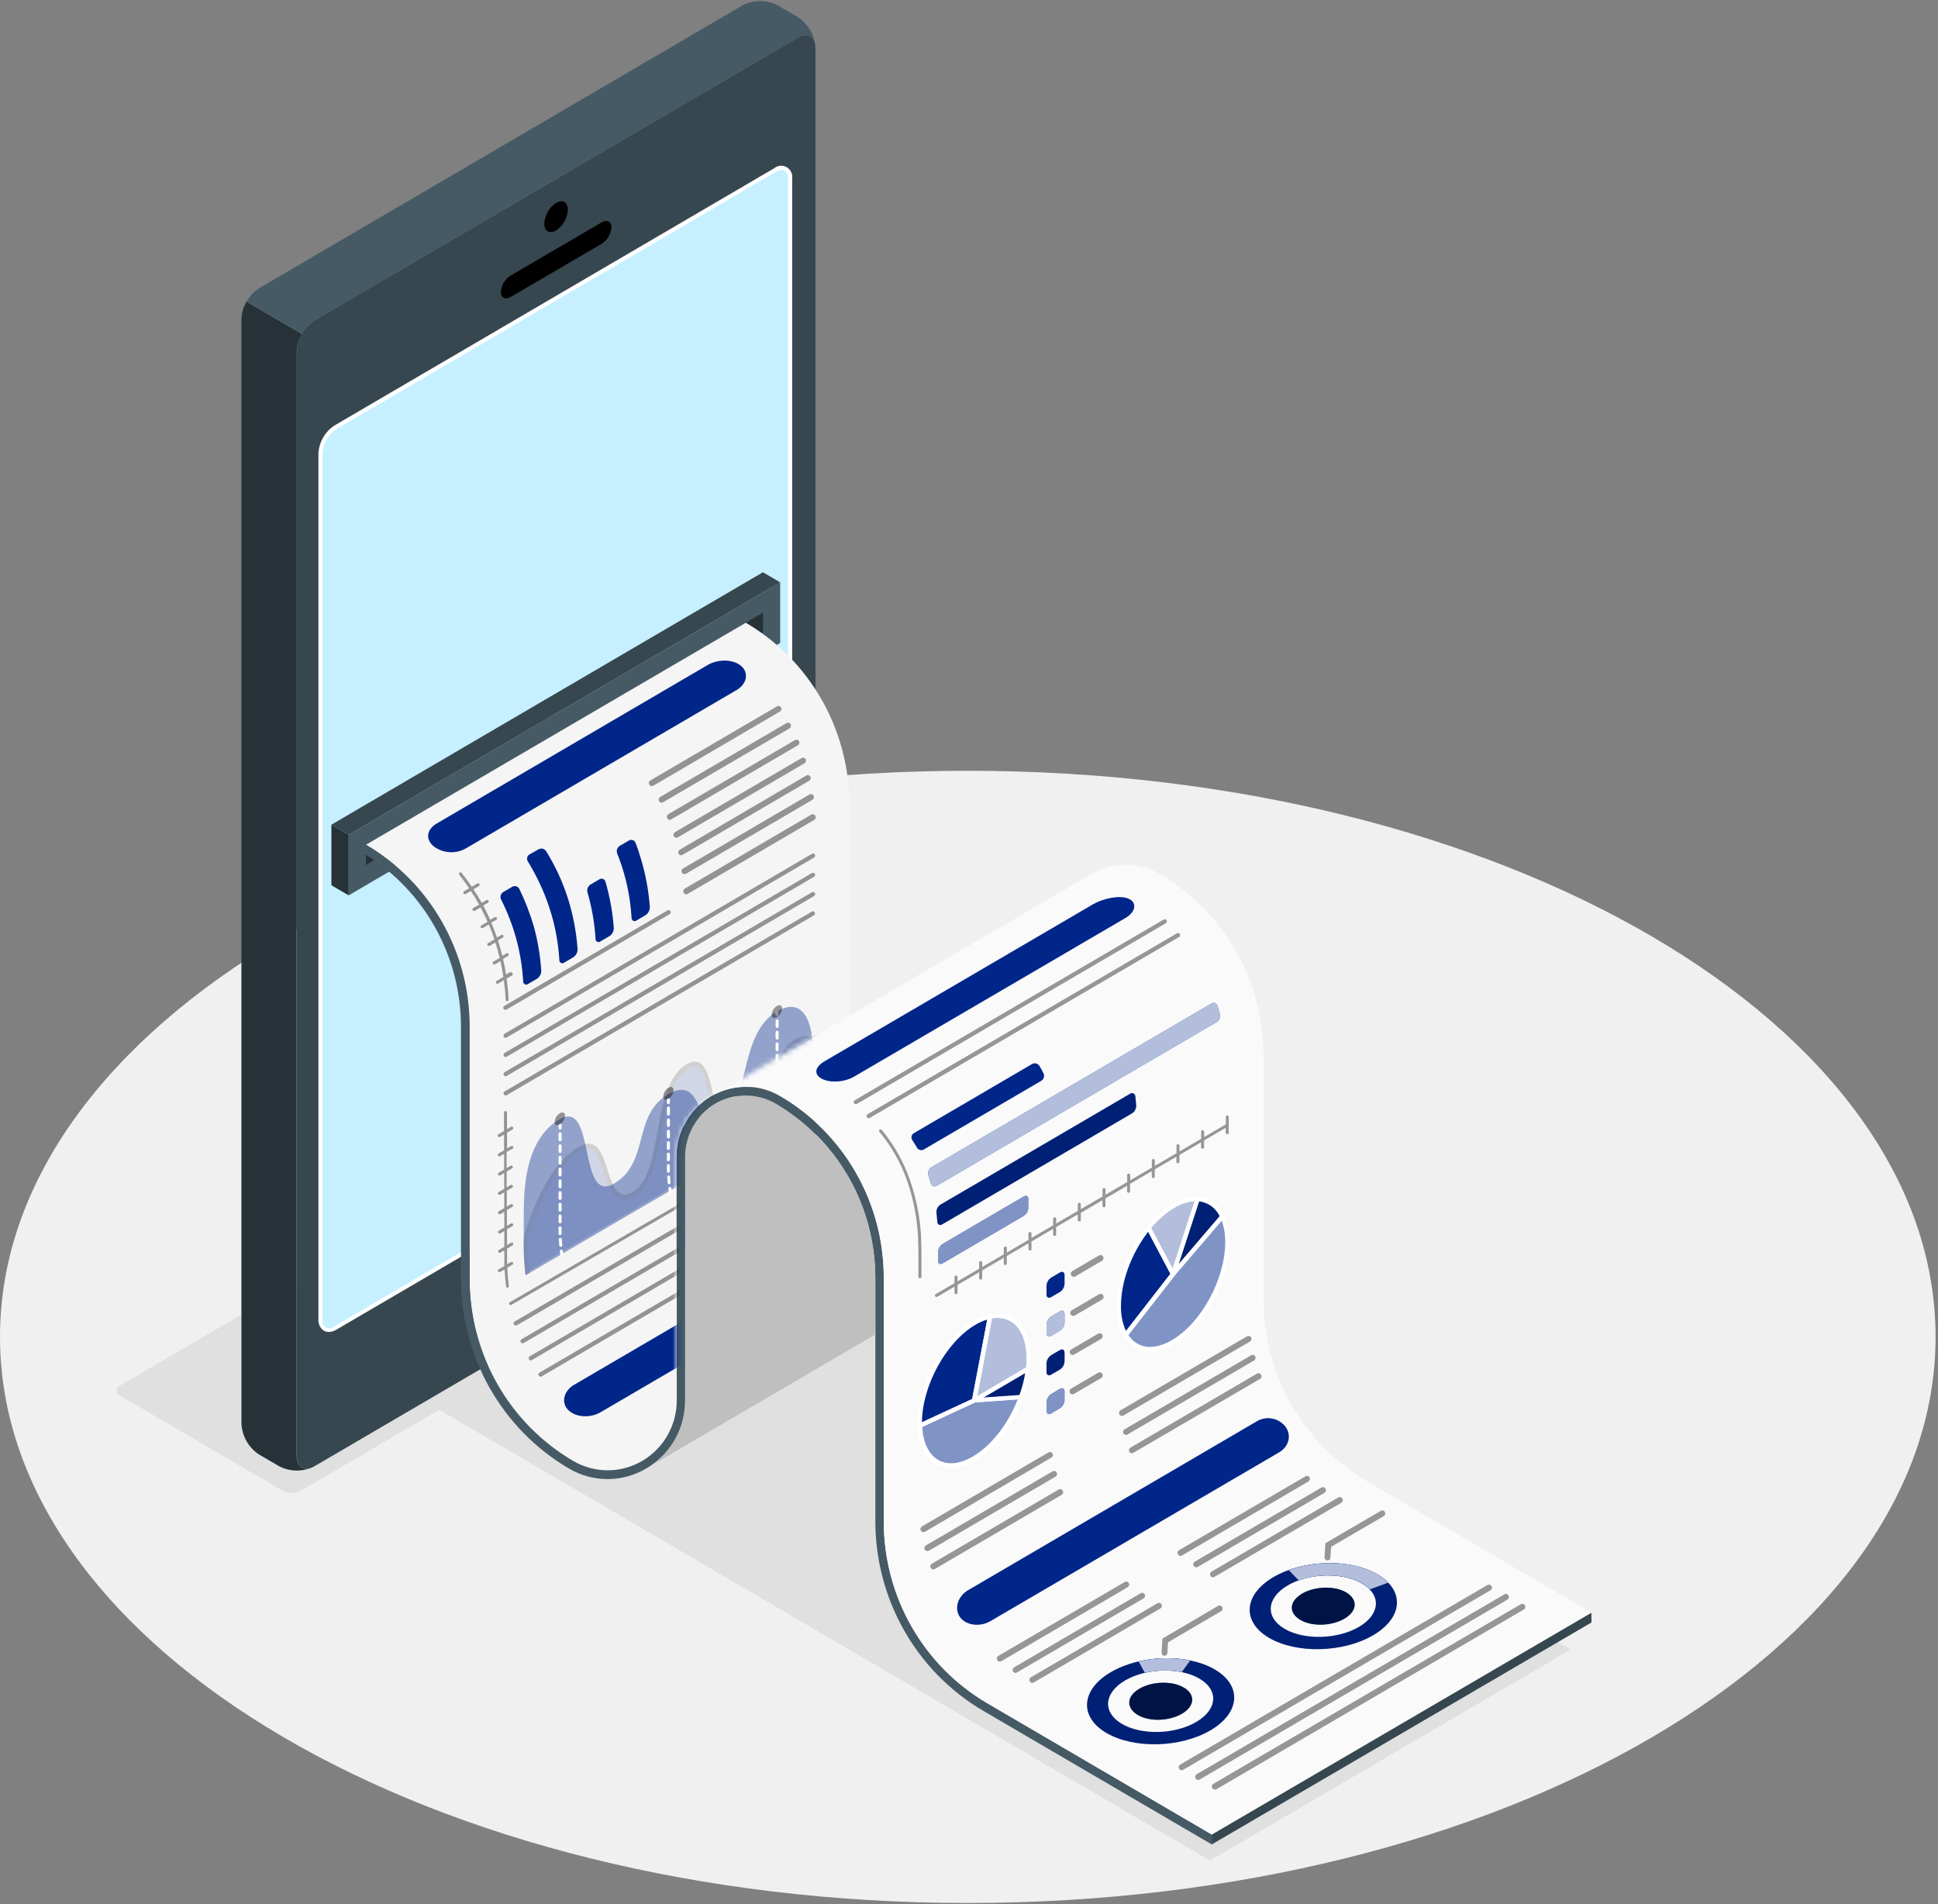 <svg width="399" height="392" viewBox="0 0 399 392" fill="none" xmlns="http://www.w3.org/2000/svg">
<rect x="0" y="0" width="399" height="392" fill="#808080" stroke="none"/>
<path d="M199.251 391.772C309.294 391.772 398.502 339.593 398.502 275.226C398.502 210.86 309.294 158.681 199.251 158.681C89.208 158.681 0 210.86 0 275.226C0 339.593 89.208 391.772 199.251 391.772Z" fill="#F0F0F0"/>
<path d="M87.06 288.26L249.097 383.04L323.367 339.603L161.289 244.797L87.06 288.26Z" fill="#E0E0E0"/>
<path d="M58.256 306.943L24.732 287.333C24.515 287.259 24.326 287.117 24.193 286.928C24.059 286.74 23.987 286.513 23.987 286.281C23.987 286.049 24.059 285.822 24.193 285.633C24.326 285.445 24.515 285.303 24.732 285.228L142.657 216.246C143.215 215.959 143.831 215.81 144.456 215.81C145.081 215.81 145.698 215.959 146.255 216.246L179.788 235.864C180.005 235.938 180.194 236.08 180.327 236.269C180.461 236.457 180.532 236.684 180.532 236.916C180.532 237.148 180.461 237.375 180.327 237.564C180.194 237.752 180.005 237.894 179.788 237.969L61.855 306.943C61.297 307.229 60.681 307.378 60.055 307.378C59.43 307.378 58.814 307.229 58.256 306.943Z" fill="#E0E0E0"/>
<path d="M164.272 7.757L64.73 65.971C63.68 66.671 62.806 67.611 62.178 68.715C61.551 69.819 61.187 71.056 61.115 72.328V299.752C61.115 302.085 62.777 303.036 64.73 301.866L164.272 243.652C165.324 242.953 166.199 242.013 166.827 240.909C167.455 239.805 167.818 238.567 167.887 237.295V9.879C167.887 7.538 166.259 6.587 164.272 7.757ZM162.685 216.338C162.685 218.342 161.297 219.614 159.577 220.615L69.068 273.55C67.406 274.552 65.968 273.744 65.968 271.732V93.587C66.028 92.496 66.34 91.434 66.878 90.486C67.417 89.539 68.167 88.732 69.068 88.132L159.569 35.205C161.289 34.203 162.677 35.02 162.677 37.015L162.685 216.338Z" fill="#37474F"/>
<path d="M64.281 302.093C63.201 302.558 62.034 302.778 60.862 302.739C59.689 302.7 58.539 302.402 57.492 301.866L53.337 299.441C52.279 298.749 51.398 297.813 50.767 296.71C50.136 295.606 49.772 294.366 49.705 293.093V65.685C49.727 64.737 49.939 63.803 50.328 62.94C50.458 62.652 50.602 62.371 50.76 62.098L62.154 68.758C61.913 69.192 61.702 69.642 61.522 70.105C61.248 70.829 61.099 71.595 61.082 72.37V299.753C61.115 301.891 62.503 302.885 64.281 302.093Z" fill="#263238"/>
<path d="M115.357 252.771C118.515 250.927 121.075 252.425 121.075 256.138C120.967 258.148 120.394 260.103 119.4 261.846C118.407 263.588 117.021 265.068 115.357 266.166C112.207 268.019 109.648 266.52 109.648 262.798C109.757 260.79 110.33 258.837 111.322 257.095C112.314 255.353 113.696 253.871 115.357 252.771Z" fill="#00268A"/>
<path d="M114.485 41.773C115.823 40.99 116.911 41.621 116.911 43.187C116.866 44.041 116.623 44.871 116.201 45.612C115.78 46.352 115.191 46.981 114.485 47.448C113.147 48.231 112.058 47.599 112.058 46.033C112.103 45.18 112.346 44.349 112.768 43.609C113.19 42.868 113.778 42.239 114.485 41.773Z" fill="black"/>
<path d="M105.135 56.727L123.867 45.781C124.989 45.133 125.895 45.596 125.895 46.825C125.839 47.508 125.627 48.168 125.275 48.752C124.923 49.337 124.441 49.83 123.867 50.193L105.135 61.138C104.013 61.787 103.108 61.324 103.108 60.094C103.163 59.412 103.375 58.752 103.728 58.167C104.08 57.582 104.562 57.089 105.135 56.727Z" fill="black"/>
<path d="M162.685 216.153C162.685 218.157 161.297 219.429 159.577 220.431L69.068 273.365C67.406 274.367 65.969 273.559 65.969 271.547V93.403C66.028 92.311 66.34 91.249 66.879 90.301C67.417 89.354 68.167 88.547 69.068 87.947L159.569 34.987C161.289 33.976 162.677 34.793 162.677 36.797L162.685 216.153Z" fill="#C6F0FF"/>
<path d="M67.689 274.216C67.331 274.218 66.978 274.125 66.667 273.946C66.291 273.686 65.991 273.331 65.795 272.915C65.6 272.5 65.516 272.039 65.553 271.58V93.402C65.611 92.235 65.943 91.098 66.521 90.086C67.099 89.075 67.907 88.217 68.877 87.584L159.361 34.658C159.721 34.354 160.165 34.168 160.632 34.127C161.099 34.086 161.567 34.19 161.974 34.427C162.38 34.664 162.706 35.021 162.906 35.451C163.106 35.88 163.171 36.362 163.093 36.83V216.17C163.093 218.603 161.198 219.984 159.768 220.809L69.276 273.727C68.799 274.03 68.251 274.199 67.689 274.216ZM160.957 34.986C160.539 35.008 160.133 35.135 159.777 35.357L69.276 88.317C68.44 88.874 67.743 89.62 67.241 90.497C66.739 91.374 66.446 92.357 66.384 93.369V271.58C66.297 271.902 66.318 272.243 66.443 272.551C66.569 272.859 66.791 273.117 67.076 273.283C67.361 273.45 67.692 273.516 68.018 273.471C68.344 273.427 68.646 273.274 68.877 273.037L159.361 220.06C161.364 218.898 162.261 217.694 162.261 216.153V36.814C162.304 36.495 162.26 36.17 162.136 35.873C162.012 35.577 161.811 35.32 161.555 35.13C161.371 35.03 161.165 34.98 160.957 34.986Z" fill="white"/>
<path d="M167.847 9.29C167.589 7.387 166.085 6.696 164.273 7.757L64.731 65.971C63.661 66.648 62.782 67.593 62.179 68.716L50.786 62.056C51.397 60.939 52.281 60 53.354 59.328L152.871 1.106C153.994 0.529 155.235 0.228 156.494 0.228C157.754 0.228 158.995 0.529 160.118 1.106L164.273 3.522C165.242 4.168 166.062 5.017 166.679 6.012C167.295 7.007 167.693 8.125 167.847 9.29Z" fill="#455A64"/>
<path d="M71.786 171.857L160.624 119.891V132.36L71.786 184.326V171.857Z" fill="#455A64"/>
<path d="M75.334 173.937V178.088L157.076 130.281V126.121L75.334 173.937Z" fill="#263238"/>
<path d="M71.786 171.857L68.229 169.778L157.076 117.811L160.624 119.891L71.786 171.857Z" fill="#37474F"/>
<path d="M68.229 169.777L71.785 171.857V184.327L68.229 182.247V169.777Z" fill="#263238"/>
<path d="M327.655 334.02L249.462 379.723V377.693L327.647 331.991L327.655 334.02Z" fill="#37474F"/>
<path d="M174.843 209.08L157.616 219.184L147.028 225.364C146.688 225.541 146.355 225.743 146.031 225.953C143.965 227.233 142.26 229.032 141.082 231.175C139.904 233.319 139.293 235.734 139.308 238.187V288.327C139.315 290.56 138.801 292.763 137.809 294.757C136.817 296.751 135.375 298.48 133.599 299.803C131.136 301.685 128.14 302.712 125.055 302.733C122.567 302.727 120.125 302.056 117.975 300.788C111.494 296.994 106.113 291.539 102.371 284.971C98.629 278.404 96.659 270.954 96.659 263.371V211.345C96.66 203.758 94.69 196.305 90.947 189.734C87.204 183.162 81.819 177.705 75.334 173.911L153.544 128.201C160.027 131.997 165.411 137.454 169.156 144.025C172.9 150.595 174.873 158.048 174.877 165.635V188.284C174.852 194.767 174.843 209.08 174.843 209.08Z" fill="#F5F5F5"/>
<path d="M203.273 350.666C196.791 346.878 191.408 341.427 187.664 334.861C183.921 328.296 181.95 320.848 181.949 313.266V263.093C181.959 257.331 180.828 251.625 178.624 246.313C175.012 237.635 168.7 230.392 160.649 225.684C158.488 224.422 156.036 223.758 153.542 223.76C151.047 223.762 148.596 224.429 146.437 225.695C144.277 226.96 142.485 228.779 141.239 230.969C139.993 233.159 139.339 235.643 139.341 238.171V288.276C139.341 290.805 138.685 293.289 137.438 295.48C136.191 297.671 134.397 299.49 132.236 300.756C130.076 302.022 127.624 302.69 125.128 302.693C122.632 302.695 120.18 302.033 118.017 300.771C111.536 296.977 106.154 291.523 102.413 284.955C98.671 278.387 96.701 270.937 96.7 263.354V211.345C96.698 203.754 94.721 196.298 90.971 189.726C87.22 183.155 81.827 177.7 75.334 173.911V175.983C81.307 179.691 86.243 184.889 89.669 191.08C93.095 197.271 94.898 204.248 94.905 211.345V263.354C94.919 271.246 96.976 278.997 100.871 285.831C104.766 292.666 110.363 298.346 117.102 302.304C119.523 303.741 122.279 304.498 125.085 304.498C127.89 304.498 130.646 303.741 133.067 302.304C133.374 302.127 133.673 301.942 133.973 301.739C136.167 300.275 137.966 298.28 139.207 295.933C140.447 293.587 141.091 290.964 141.078 288.302V238.162C141.077 235.945 141.652 233.766 142.745 231.845C143.839 229.924 145.412 228.328 147.307 227.219C149.203 226.109 151.353 225.525 153.542 225.525C155.73 225.524 157.881 226.108 159.776 227.217C165.986 230.858 171.143 236.087 174.73 242.382C178.318 248.677 180.211 255.816 180.22 263.085V313.258C180.233 321.149 182.29 328.898 186.185 335.732C190.08 342.565 195.677 348.244 202.417 352.199L249.479 379.714V377.668L203.273 350.666Z" fill="#455A64"/>
<path d="M327.646 331.992L249.462 377.669L203.273 350.641C196.79 346.853 191.407 341.402 187.664 334.836C183.92 328.271 181.949 320.823 181.948 313.241V263.093C181.958 257.331 180.828 251.625 178.624 246.313C177.93 244.658 177.139 243.047 176.255 241.488C172.512 234.924 167.129 229.474 160.648 225.685C158.595 224.468 156.272 223.799 153.894 223.738C151.517 223.678 149.163 224.229 147.052 225.339L157.64 219.159L178.94 206.698L224.531 180.033L224.639 179.966C226.792 178.691 229.242 178.019 231.736 178.019C234.23 178.019 236.679 178.691 238.833 179.966C245.315 183.756 250.697 189.209 254.439 195.776C258.181 202.343 260.15 209.792 260.149 217.374V267.539C260.15 275.122 262.12 282.572 265.861 289.14C269.603 295.707 274.985 301.162 281.465 304.956L327.646 331.992Z" fill="#FAFAFA"/>
<path d="M180.195 263.093C180.186 255.824 178.293 248.685 174.705 242.39C171.117 236.095 165.961 230.866 159.751 227.225C157.856 226.116 155.705 225.532 153.516 225.533C151.327 225.533 149.177 226.117 147.282 227.227C145.387 228.336 143.813 229.932 142.72 231.853C141.626 233.774 141.051 235.953 141.053 238.17V288.31C141.068 290.962 140.431 293.577 139.201 295.918C137.971 298.259 136.186 300.254 134.005 301.722C133.706 301.924 133.407 302.11 133.1 302.287L180.228 274.712L180.195 263.093Z" fill="#E0E0E0"/>
<path opacity="0.15" d="M180.195 263.093C180.186 255.824 178.293 248.685 174.705 242.39C171.117 236.095 165.961 230.866 159.751 227.225C157.856 226.116 155.705 225.532 153.516 225.533C151.327 225.533 149.177 226.117 147.282 227.227C145.387 228.336 143.813 229.932 142.72 231.853C141.626 233.774 141.051 235.953 141.053 238.17V288.31C141.068 290.962 140.431 293.577 139.201 295.918C137.971 298.259 136.186 300.254 134.005 301.722C133.706 301.924 133.407 302.11 133.1 302.287L180.228 274.712L180.195 263.093Z" fill="black"/>
<mask id="mask0_466_6785" style="mask-type:luminance" maskUnits="userSpaceOnUse" x="75" y="128" width="100" height="175">
<path d="M174.843 209.08L157.616 219.184L147.028 225.364C146.688 225.541 146.355 225.743 146.031 225.953C143.965 227.233 142.26 229.032 141.082 231.175C139.904 233.319 139.293 235.734 139.308 238.187V288.327C139.315 290.56 138.801 292.763 137.809 294.757C136.817 296.751 135.375 298.48 133.599 299.803C131.136 301.685 128.14 302.712 125.055 302.733C122.567 302.727 120.125 302.056 117.975 300.788C111.494 296.994 106.113 291.539 102.371 284.971C98.629 278.404 96.659 270.954 96.659 263.371V211.345C96.66 203.758 94.69 196.305 90.947 189.734C87.204 183.162 81.819 177.705 75.334 173.911L153.544 128.201C160.027 131.997 165.411 137.454 169.156 144.025C172.9 150.595 174.873 158.048 174.877 165.635V188.284C174.852 194.767 174.843 209.08 174.843 209.08Z" fill="white"/>
</mask>
<g mask="url(#mask0_466_6785)">
<path d="M89.221 174.18C90.16 174.911 91.289 175.348 92.47 175.438C93.651 175.528 94.832 175.266 95.869 174.686L151.657 142.059C153.751 140.83 154.241 138.54 152.604 137.108C150.967 135.677 147.834 135.66 145.74 136.881L89.919 169.533C87.824 170.754 87.575 172.757 89.221 174.18Z" fill="#00268A"/>
<path opacity="0.4" d="M134.205 161.837C134.07 161.835 133.939 161.789 133.832 161.705C133.725 161.621 133.648 161.504 133.613 161.372C133.577 161.24 133.585 161.1 133.635 160.973C133.684 160.845 133.774 160.738 133.889 160.667L159.976 145.41C160.116 145.33 160.281 145.309 160.437 145.352C160.592 145.394 160.725 145.497 160.807 145.638C160.883 145.78 160.903 145.947 160.861 146.104C160.819 146.261 160.719 146.395 160.582 146.479L134.512 161.753C134.419 161.808 134.313 161.837 134.205 161.837Z" fill="black"/>
<path opacity="0.4" d="M136.216 165.239C136.107 165.239 136 165.211 135.905 165.156C135.81 165.101 135.731 165.022 135.676 164.927C135.601 164.784 135.583 164.618 135.625 164.461C135.666 164.305 135.765 164.171 135.9 164.085L161.987 148.829C162.127 148.764 162.287 148.755 162.434 148.803C162.58 148.85 162.705 148.952 162.782 149.087C162.86 149.222 162.885 149.381 162.853 149.534C162.822 149.687 162.735 149.823 162.61 149.915L136.524 165.154C136.431 165.211 136.324 165.24 136.216 165.239Z" fill="black"/>
<path opacity="0.4" d="M137.903 168.783C137.769 168.78 137.639 168.732 137.534 168.647C137.428 168.563 137.353 168.446 137.318 168.315C137.283 168.183 137.292 168.043 137.342 167.917C137.392 167.791 137.481 167.684 137.596 167.613L163.682 152.356C163.823 152.277 163.988 152.256 164.144 152.298C164.299 152.341 164.432 152.443 164.513 152.584C164.589 152.727 164.607 152.895 164.564 153.052C164.521 153.209 164.419 153.343 164.281 153.426L138.202 168.682C138.113 168.741 138.01 168.776 137.903 168.783Z" fill="black"/>
<path opacity="0.4" d="M139.266 172.471C139.157 172.472 139.049 172.443 138.954 172.389C138.86 172.334 138.781 172.255 138.725 172.16C138.651 172.017 138.632 171.85 138.674 171.694C138.716 171.538 138.814 171.403 138.95 171.318L165.036 156.061C165.177 155.981 165.342 155.96 165.498 156.003C165.653 156.045 165.786 156.148 165.867 156.289C165.944 156.431 165.963 156.598 165.922 156.755C165.88 156.912 165.78 157.046 165.643 157.131L139.556 172.387C139.468 172.44 139.368 172.469 139.266 172.471Z" fill="black"/>
<path opacity="0.4" d="M140.246 176.083C140.138 176.084 140.032 176.055 139.939 176C139.845 175.946 139.768 175.867 139.714 175.771C139.636 175.629 139.615 175.461 139.657 175.304C139.699 175.147 139.8 175.012 139.939 174.929L166.009 159.656C166.078 159.615 166.154 159.589 166.234 159.578C166.313 159.568 166.394 159.573 166.471 159.594C166.548 159.616 166.621 159.652 166.684 159.702C166.747 159.751 166.8 159.813 166.84 159.883C166.919 160.026 166.939 160.193 166.897 160.351C166.855 160.508 166.754 160.643 166.615 160.725L140.537 175.982C140.45 176.04 140.35 176.074 140.246 176.083Z" fill="black"/>
<path opacity="0.4" d="M140.928 179.965C140.79 179.968 140.655 179.924 140.545 179.84C140.435 179.756 140.355 179.637 140.32 179.502C140.284 179.367 140.295 179.224 140.349 179.096C140.404 178.967 140.499 178.861 140.62 178.794L166.699 163.538C166.839 163.474 166.998 163.464 167.145 163.512C167.292 163.56 167.417 163.661 167.494 163.796C167.572 163.931 167.597 164.091 167.565 164.244C167.533 164.397 167.447 164.532 167.322 164.624L141.235 179.881C141.143 179.938 141.036 179.967 140.928 179.965Z" fill="black"/>
<path opacity="0.4" d="M141.293 184.107C141.155 184.11 141.02 184.066 140.91 183.982C140.8 183.898 140.721 183.779 140.685 183.644C140.65 183.509 140.66 183.366 140.715 183.238C140.769 183.109 140.865 183.003 140.986 182.937L167.064 167.68C167.205 167.616 167.364 167.607 167.511 167.654C167.658 167.702 167.782 167.803 167.859 167.938C167.937 168.073 167.962 168.233 167.931 168.386C167.899 168.539 167.812 168.674 167.687 168.766L141.601 184.014C141.509 184.073 141.402 184.106 141.293 184.107Z" fill="black"/>
<path opacity="0.4" d="M104.104 213.652C104.027 213.651 103.951 213.629 103.884 213.59C103.817 213.55 103.761 213.493 103.722 213.425C103.665 213.322 103.651 213.2 103.682 213.087C103.713 212.973 103.787 212.877 103.888 212.819L167.172 175.772C167.273 175.713 167.392 175.697 167.504 175.727C167.616 175.757 167.712 175.831 167.771 175.932C167.8 175.982 167.82 176.038 167.828 176.095C167.836 176.153 167.833 176.212 167.818 176.269C167.803 176.325 167.777 176.378 167.742 176.424C167.707 176.471 167.663 176.509 167.613 176.538L104.32 213.585C104.256 213.627 104.181 213.65 104.104 213.652Z" fill="black"/>
<path opacity="0.4" d="M104.104 217.609C104.027 217.608 103.951 217.587 103.884 217.547C103.817 217.507 103.761 217.45 103.722 217.382C103.665 217.279 103.651 217.158 103.682 217.044C103.713 216.93 103.787 216.834 103.888 216.776L167.172 179.729C167.274 179.671 167.394 179.657 167.506 179.688C167.618 179.72 167.713 179.795 167.771 179.897C167.8 179.947 167.819 180.002 167.827 180.059C167.835 180.116 167.832 180.174 167.817 180.23C167.802 180.286 167.777 180.338 167.742 180.384C167.707 180.429 167.663 180.467 167.613 180.495L104.32 217.542C104.255 217.581 104.181 217.604 104.104 217.609Z" fill="black"/>
<path opacity="0.4" d="M104.104 221.566C104.027 221.565 103.951 221.543 103.884 221.504C103.817 221.464 103.761 221.407 103.722 221.339C103.665 221.236 103.651 221.115 103.682 221.001C103.713 220.887 103.787 220.791 103.888 220.733L167.172 183.686C167.274 183.627 167.394 183.611 167.507 183.642C167.62 183.672 167.716 183.747 167.775 183.85C167.833 183.953 167.849 184.075 167.819 184.189C167.788 184.304 167.714 184.401 167.613 184.461L104.32 221.507C104.254 221.543 104.18 221.564 104.104 221.566Z" fill="black"/>
<path opacity="0.4" d="M104.105 225.523C104.027 225.522 103.951 225.501 103.884 225.461C103.817 225.421 103.761 225.364 103.723 225.296C103.693 225.246 103.675 225.191 103.667 225.133C103.66 225.076 103.664 225.017 103.679 224.961C103.695 224.905 103.722 224.853 103.758 224.808C103.794 224.763 103.838 224.725 103.889 224.698L167.173 187.652C167.272 187.608 167.383 187.602 167.486 187.636C167.589 187.67 167.676 187.741 167.73 187.836C167.785 187.93 167.803 188.042 167.781 188.149C167.76 188.257 167.7 188.352 167.613 188.418L104.321 225.464C104.256 225.505 104.181 225.525 104.105 225.523Z" fill="black"/>
<path opacity="0.4" d="M104.104 207.893C103.999 207.908 103.892 207.883 103.804 207.824C103.716 207.764 103.652 207.674 103.625 207.57C103.599 207.465 103.611 207.355 103.659 207.26C103.708 207.164 103.789 207.09 103.888 207.051L137.387 187.45C137.437 187.412 137.494 187.386 137.555 187.372C137.615 187.358 137.678 187.358 137.739 187.37C137.8 187.383 137.857 187.408 137.908 187.445C137.958 187.481 138 187.528 138.032 187.583C138.063 187.637 138.082 187.698 138.089 187.76C138.095 187.823 138.089 187.886 138.07 187.946C138.05 188.005 138.019 188.06 137.977 188.107C137.936 188.154 137.885 188.191 137.828 188.216L104.32 207.817C104.257 207.863 104.182 207.889 104.104 207.893Z" fill="black"/>
<path d="M103.157 185.168C105.82 190.397 107.372 196.133 107.712 202.007C107.701 202.132 107.728 202.258 107.787 202.368C107.847 202.478 107.938 202.568 108.048 202.627C108.158 202.685 108.282 202.709 108.406 202.697C108.529 202.684 108.646 202.634 108.742 202.554L110.604 201.468C110.872 201.282 111.089 201.03 111.235 200.735C111.38 200.441 111.449 200.113 111.435 199.784C111.228 196.729 110.719 193.702 109.914 190.75C109.131 188.081 108.128 185.484 106.914 182.987C106.846 182.86 106.754 182.747 106.643 182.657C106.531 182.567 106.403 182.501 106.265 182.462C106.128 182.423 105.984 182.413 105.843 182.433C105.701 182.452 105.565 182.5 105.443 182.574L103.606 183.644C103.359 183.796 103.176 184.037 103.093 184.318C103.01 184.6 103.033 184.902 103.157 185.168Z" fill="#00268A"/>
<path d="M108.667 177.329C110.538 180.364 112.045 183.615 113.154 187.012C114.268 190.444 114.941 194.006 115.157 197.612C115.144 197.737 115.168 197.862 115.225 197.973C115.283 198.084 115.372 198.175 115.48 198.234C115.589 198.294 115.713 198.319 115.836 198.307C115.958 198.296 116.075 198.247 116.171 198.168L118.032 197.073C118.31 196.894 118.537 196.644 118.692 196.349C118.846 196.054 118.922 195.723 118.913 195.389C118.658 191.809 117.98 188.273 116.894 184.856C115.805 181.475 114.309 178.243 112.44 175.233C112.275 174.984 112.024 174.806 111.736 174.734C111.449 174.663 111.146 174.702 110.885 174.845L109.032 175.889C108.911 175.955 108.804 176.046 108.719 176.156C108.634 176.266 108.572 176.393 108.538 176.528C108.503 176.663 108.497 176.804 108.519 176.942C108.541 177.08 108.592 177.212 108.667 177.329Z" fill="#00268A"/>
<path d="M123.393 181.034L121.564 182.103C121.305 182.269 121.106 182.515 120.995 182.804C120.884 183.094 120.868 183.412 120.949 183.711C121.856 186.82 122.413 190.023 122.612 193.259C122.6 193.383 122.626 193.507 122.684 193.616C122.742 193.726 122.831 193.815 122.939 193.874C123.047 193.932 123.17 193.957 123.292 193.945C123.414 193.933 123.53 193.885 123.625 193.806L125.487 192.72C125.764 192.54 125.991 192.29 126.145 191.995C126.299 191.7 126.376 191.37 126.368 191.036C126.135 187.809 125.561 184.617 124.656 181.514C124.621 181.385 124.557 181.266 124.468 181.167C124.38 181.069 124.269 180.993 124.146 180.946C124.022 180.899 123.89 180.882 123.759 180.898C123.628 180.913 123.502 180.96 123.393 181.034Z" fill="#00268A"/>
<path d="M130.839 173.507C130.788 173.374 130.709 173.254 130.606 173.157C130.503 173.059 130.38 172.987 130.246 172.945C130.111 172.903 129.969 172.892 129.83 172.913C129.691 172.935 129.559 172.988 129.443 173.069L127.598 174.13C127.342 174.288 127.149 174.532 127.052 174.82C126.955 175.107 126.96 175.42 127.066 175.704C127.398 176.546 127.714 177.388 128.03 178.348C129.145 181.776 129.815 185.337 130.025 188.94C130.014 189.064 130.04 189.189 130.098 189.299C130.157 189.409 130.247 189.499 130.355 189.558C130.464 189.618 130.587 189.643 130.71 189.632C130.833 189.621 130.95 189.573 131.047 189.496L132.908 188.409C133.184 188.228 133.41 187.978 133.564 187.683C133.718 187.388 133.796 187.059 133.789 186.725C133.531 183.131 132.847 179.58 131.753 176.15C131.496 175.233 131.18 174.357 130.839 173.507Z" fill="#00268A"/>
<path opacity="0.4" d="M105.393 200.29C105.351 200.218 105.283 200.166 105.204 200.144C105.125 200.122 105.041 200.132 104.969 200.172L104.188 200.627C104.013 199.54 103.814 198.463 103.573 197.402L104.628 196.787C104.688 196.739 104.729 196.671 104.743 196.595C104.758 196.519 104.744 196.441 104.706 196.374C104.667 196.307 104.606 196.257 104.534 196.232C104.462 196.208 104.383 196.21 104.312 196.24L103.415 196.77C103.149 195.701 102.858 194.64 102.517 193.605L103.523 193.024C103.594 192.982 103.647 192.914 103.669 192.833C103.691 192.753 103.68 192.667 103.639 192.594C103.598 192.522 103.531 192.468 103.451 192.446C103.372 192.424 103.287 192.435 103.215 192.476L102.31 193.007C101.96 191.996 101.595 190.994 101.171 190.018C101.174 189.993 101.174 189.967 101.171 189.942L102.168 189.361C102.204 189.341 102.235 189.314 102.261 189.281C102.286 189.248 102.305 189.211 102.316 189.171C102.326 189.131 102.329 189.089 102.324 189.048C102.319 189.007 102.305 188.967 102.285 188.932C102.243 188.86 102.175 188.808 102.096 188.786C102.017 188.764 101.933 188.774 101.861 188.814L100.922 189.361C100.49 188.376 100.008 187.399 99.484 186.423L100.473 185.842C100.509 185.821 100.54 185.794 100.565 185.762C100.591 185.729 100.609 185.692 100.62 185.652C100.631 185.612 100.634 185.57 100.629 185.529C100.623 185.488 100.61 185.448 100.589 185.412C100.548 185.341 100.48 185.288 100.401 185.266C100.322 185.244 100.237 185.254 100.165 185.294L99.185 185.875C98.653 184.932 98.088 183.998 97.473 183.071L98.595 182.423C98.631 182.403 98.662 182.376 98.687 182.343C98.713 182.31 98.731 182.273 98.741 182.232C98.751 182.192 98.753 182.15 98.746 182.109C98.74 182.068 98.725 182.029 98.703 181.994C98.683 181.957 98.656 181.926 98.624 181.9C98.592 181.874 98.555 181.856 98.515 181.845C98.476 181.834 98.435 181.831 98.394 181.836C98.353 181.841 98.314 181.855 98.279 181.876L97.132 182.558C96.467 181.59 95.778 180.63 95.03 179.678C94.975 179.624 94.902 179.591 94.825 179.587C94.748 179.583 94.672 179.608 94.612 179.656C94.551 179.705 94.511 179.774 94.497 179.851C94.484 179.928 94.499 180.008 94.539 180.074C95.271 180.992 95.952 181.926 96.592 182.869L95.528 183.492C95.47 183.527 95.425 183.579 95.399 183.642C95.373 183.705 95.368 183.775 95.385 183.841C95.402 183.906 95.44 183.965 95.493 184.007C95.546 184.049 95.611 184.072 95.678 184.073C95.729 184.09 95.784 184.09 95.836 184.073L96.941 183.434C97.548 184.36 98.121 185.286 98.645 186.229L97.406 186.953C97.348 186.988 97.302 187.041 97.276 187.105C97.25 187.168 97.246 187.239 97.264 187.305C97.282 187.371 97.322 187.43 97.376 187.471C97.43 187.513 97.496 187.535 97.564 187.534C97.613 187.55 97.665 187.55 97.714 187.534L98.944 186.818C99.467 187.795 99.949 188.78 100.381 189.765L99.102 190.514C99.043 190.549 98.997 190.602 98.971 190.666C98.946 190.73 98.942 190.8 98.96 190.867C98.978 190.933 99.017 190.991 99.071 191.033C99.125 191.074 99.192 191.096 99.26 191.095C99.312 191.097 99.365 191.083 99.409 191.053L100.631 190.338C101.055 191.331 101.462 192.358 101.786 193.394L100.481 194.16C100.423 194.194 100.378 194.247 100.352 194.31C100.326 194.373 100.321 194.442 100.338 194.508C100.355 194.574 100.393 194.633 100.446 194.675C100.499 194.717 100.564 194.74 100.631 194.741C100.682 194.757 100.737 194.757 100.789 194.741L101.994 194.034C102.334 195.078 102.625 196.13 102.883 197.208L101.587 197.966C101.551 197.986 101.519 198.013 101.494 198.046C101.469 198.078 101.45 198.116 101.439 198.156C101.428 198.196 101.426 198.238 101.431 198.279C101.436 198.32 101.45 198.36 101.47 198.395C101.497 198.442 101.536 198.481 101.583 198.508C101.629 198.535 101.682 198.548 101.736 198.547C101.788 198.563 101.843 198.563 101.894 198.547L103.041 197.882C103.282 198.943 103.473 200.029 103.639 201.115L102.235 201.957C102.176 201.991 102.13 202.045 102.104 202.108C102.079 202.172 102.075 202.243 102.093 202.309C102.111 202.375 102.15 202.434 102.204 202.475C102.258 202.517 102.325 202.539 102.393 202.538C102.446 202.54 102.498 202.525 102.542 202.496L103.739 201.797C103.922 203.119 104.046 204.466 104.121 205.83C104.125 205.91 104.16 205.985 104.217 206.039C104.274 206.094 104.35 206.125 104.429 206.125C104.469 206.122 104.509 206.112 104.545 206.095C104.582 206.077 104.614 206.052 104.641 206.022C104.668 205.991 104.689 205.955 104.703 205.917C104.716 205.878 104.722 205.837 104.72 205.796C104.645 204.331 104.503 202.883 104.304 201.46L105.285 200.888C105.354 200.885 105.421 200.858 105.474 200.811C105.526 200.765 105.562 200.702 105.574 200.632C105.587 200.563 105.576 200.491 105.543 200.429C105.51 200.367 105.457 200.318 105.393 200.29Z" fill="black"/>
<g opacity="0.15">
<path d="M108.567 261.829C108.303 259.459 108.209 257.073 108.285 254.689C108.534 253.771 112.307 240.645 119.255 236.562C119.677 236.293 120.14 236.096 120.626 235.981C120.811 235.935 121.001 235.912 121.191 235.913C123.036 235.913 123.859 238.507 124.656 241.016C124.957 242.043 125.324 243.05 125.753 244.03C126.227 245.04 127.033 246.379 128.562 246.379C129.236 246.351 129.892 246.148 130.465 245.79C133.79 243.861 134.762 238.641 135.784 233.118C136.193 230.645 136.748 228.199 137.446 225.793C138.46 222.568 139.773 220.573 141.601 219.512C142.065 219.211 142.597 219.034 143.147 218.998C145.083 218.998 145.815 222.492 146.521 225.869C146.827 227.636 147.3 229.371 147.934 231.047C148.64 232.672 149.596 233.463 150.768 233.463C151.457 233.428 152.126 233.217 152.712 232.848C156.809 230.457 158.048 226.391 159.244 222.467C160.267 219.099 161.222 215.984 163.923 214.392C164.525 214.002 165.22 213.781 165.934 213.753C166.237 213.752 166.538 213.803 166.823 213.904C166.898 214.53 166.939 215.16 166.948 215.79L166.998 223.738C167.065 225.262 167.173 226.458 167.306 227.485L108.567 261.829Z" fill="#00268A"/>
<path d="M167.787 227.696C167.613 226.508 167.513 225.17 167.438 223.713L167.396 215.765C167.385 215.032 167.329 214.301 167.23 213.576C166.829 213.378 166.388 213.278 165.942 213.281C165.151 213.308 164.382 213.549 163.715 213.98C157.682 217.533 159.984 228.066 152.496 232.444C151.962 232.788 151.349 232.985 150.717 233.017C149.596 233.017 148.848 232.175 148.282 230.861C146.521 226.837 146.562 218.56 143.097 218.56C142.47 218.591 141.862 218.789 141.335 219.133C139.191 220.387 137.903 222.787 137.005 225.666C134.77 232.756 134.903 242.716 130.249 245.402C129.748 245.721 129.177 245.906 128.587 245.941C127.481 245.941 126.75 245.099 126.168 243.845C124.731 240.78 124.224 235.467 121.182 235.467C120.961 235.469 120.741 235.494 120.526 235.543C119.997 235.673 119.493 235.886 119.03 236.174C111.625 240.536 107.836 254.622 107.836 254.622C107.753 257.268 107.872 259.917 108.193 262.545L109.024 262.048C108.959 261.734 108.912 261.416 108.883 261.097C108.685 258.99 108.615 256.872 108.675 254.757C109.024 253.51 112.739 240.889 119.437 236.94C119.822 236.698 120.243 236.519 120.684 236.41C120.836 236.371 120.992 236.351 121.149 236.351C122.67 236.351 123.451 238.793 124.199 241.15C124.503 242.198 124.875 243.225 125.312 244.224C125.62 244.863 126.534 246.825 128.52 246.825C129.272 246.801 130.003 246.574 130.639 246.168C134.155 244.148 135.135 238.826 136.166 233.194C136.578 230.74 137.133 228.314 137.828 225.927C138.809 222.821 140.055 220.876 141.767 219.899C142.161 219.634 142.617 219.478 143.088 219.444C144.667 219.444 145.399 222.905 146.039 225.961C146.347 227.758 146.826 229.52 147.468 231.223C148.241 233 149.33 233.909 150.709 233.909C151.497 233.88 152.263 233.639 152.928 233.211C157.175 230.727 158.496 226.391 159.659 222.568C160.657 219.318 161.587 216.253 164.147 214.746C164.681 214.395 165.298 214.194 165.934 214.165C166.096 214.163 166.258 214.183 166.416 214.224C166.507 215.117 166.516 215.756 166.516 215.765V223.755C166.582 225.128 166.673 226.281 166.79 227.224C166.826 227.537 166.884 227.846 166.964 228.15L167.737 227.696" fill="black"/>
</g>
<g opacity="0.4">
<path d="M107.835 250.606V254.622C107.752 257.269 107.871 259.918 108.193 262.545L167.779 227.696C167.604 226.509 167.496 225.17 167.43 223.705L167.388 215.765C167.388 215.765 167.388 203.885 159.909 208.246C152.08 212.827 154.291 227.359 148.739 230.609C143.188 233.859 145.016 220.91 137.57 225.271C130.124 229.633 133.847 239.324 126.401 243.677C118.955 248.03 122.678 226.063 115.232 230.416C107.786 234.769 107.835 245.596 107.835 250.606Z" fill="#00268A"/>
</g>
<path opacity="0.4" d="M105.119 268.675C105.064 268.674 105.011 268.659 104.964 268.631C104.918 268.603 104.879 268.563 104.853 268.515C104.832 268.479 104.819 268.439 104.813 268.398C104.808 268.357 104.811 268.315 104.822 268.275C104.832 268.235 104.851 268.198 104.876 268.165C104.902 268.133 104.933 268.105 104.969 268.085L168.344 231.316C168.415 231.277 168.498 231.267 168.576 231.289C168.654 231.311 168.72 231.363 168.76 231.434C168.781 231.47 168.795 231.509 168.801 231.55C168.806 231.59 168.804 231.632 168.794 231.672C168.784 231.712 168.766 231.749 168.742 231.782C168.718 231.815 168.687 231.843 168.652 231.864L105.276 268.633C105.228 268.659 105.174 268.674 105.119 268.675Z" fill="black"/>
<path d="M115.315 232.537C115.233 232.537 115.154 232.505 115.095 232.446C115.036 232.388 115.002 232.309 115 232.226V231.594C114.999 231.553 115.006 231.512 115.021 231.474C115.036 231.435 115.058 231.4 115.087 231.371C115.116 231.342 115.15 231.319 115.188 231.304C115.226 231.289 115.266 231.281 115.307 231.283C115.389 231.283 115.467 231.315 115.525 231.374C115.582 231.432 115.615 231.511 115.615 231.594V232.226C115.613 232.306 115.581 232.383 115.525 232.441C115.47 232.498 115.395 232.533 115.315 232.537Z" fill="white"/>
<path d="M115.449 256.685C115.372 256.683 115.298 256.653 115.241 256.601C115.185 256.548 115.149 256.476 115.141 256.399C115.141 255.994 115.075 255.557 115.05 255.186C115.047 255.145 115.053 255.104 115.067 255.066C115.08 255.027 115.101 254.991 115.128 254.961C115.155 254.93 115.188 254.906 115.224 254.888C115.261 254.87 115.3 254.86 115.341 254.858C115.381 254.852 115.422 254.855 115.461 254.866C115.501 254.878 115.537 254.898 115.568 254.925C115.599 254.952 115.623 254.986 115.64 255.024C115.657 255.062 115.665 255.103 115.665 255.144C115.665 255.548 115.723 255.944 115.756 256.34C115.761 256.381 115.757 256.422 115.746 256.462C115.735 256.501 115.716 256.538 115.69 256.57C115.665 256.602 115.633 256.629 115.597 256.649C115.562 256.668 115.522 256.681 115.482 256.685H115.449ZM115.307 254.277C115.225 254.277 115.146 254.244 115.087 254.186C115.028 254.128 114.994 254.049 114.992 253.965C114.992 253.62 114.992 253.216 114.992 252.753C114.992 252.67 115.024 252.591 115.082 252.533C115.139 252.474 115.217 252.441 115.299 252.441C115.482 252.441 115.606 252.576 115.615 252.753C115.615 253.208 115.615 253.595 115.615 253.957C115.616 253.999 115.609 254.04 115.594 254.079C115.579 254.117 115.556 254.153 115.528 254.183C115.499 254.212 115.465 254.236 115.427 254.252C115.389 254.269 115.348 254.277 115.307 254.277ZM115.307 251.86C115.226 251.858 115.149 251.825 115.092 251.767C115.035 251.709 115.002 251.631 115 251.549V250.336C115.002 250.254 115.035 250.176 115.092 250.119C115.149 250.061 115.226 250.027 115.307 250.025C115.388 250.027 115.465 250.061 115.522 250.119C115.58 250.176 115.613 250.254 115.615 250.336V251.549C115.613 251.632 115.578 251.712 115.519 251.77C115.46 251.828 115.381 251.86 115.299 251.86H115.307ZM115.307 249.444C115.226 249.444 115.148 249.411 115.09 249.353C115.032 249.294 115 249.215 115 249.132V247.92C115.002 247.837 115.036 247.757 115.095 247.699C115.154 247.641 115.233 247.608 115.316 247.608C115.396 247.611 115.473 247.644 115.531 247.702C115.588 247.76 115.621 247.838 115.623 247.92V249.132C115.623 249.215 115.591 249.294 115.533 249.353C115.475 249.411 115.397 249.444 115.316 249.444H115.307ZM115.307 247.028C115.226 247.025 115.149 246.992 115.092 246.934C115.035 246.876 115.002 246.798 115 246.716V245.478C115.012 245.403 115.05 245.335 115.107 245.286C115.164 245.237 115.237 245.21 115.311 245.21C115.386 245.21 115.459 245.237 115.516 245.286C115.573 245.335 115.611 245.403 115.623 245.478V246.691C115.626 246.738 115.618 246.785 115.601 246.829C115.584 246.873 115.557 246.912 115.523 246.945C115.489 246.977 115.448 247.001 115.404 247.015C115.359 247.03 115.312 247.034 115.266 247.028H115.307ZM115.307 244.611C115.226 244.611 115.148 244.578 115.09 244.52C115.032 244.461 115 244.382 115 244.3V243.096C115 243.013 115.032 242.934 115.09 242.875C115.148 242.817 115.226 242.784 115.307 242.784C115.389 242.784 115.467 242.817 115.525 242.875C115.582 242.934 115.615 243.013 115.615 243.096V244.3C115.619 244.346 115.613 244.393 115.596 244.437C115.58 244.481 115.554 244.521 115.521 244.553C115.487 244.586 115.447 244.61 115.403 244.624C115.358 244.639 115.312 244.643 115.266 244.636L115.307 244.611ZM115.307 242.195C115.267 242.196 115.226 242.188 115.188 242.173C115.15 242.158 115.116 242.135 115.087 242.106C115.059 242.077 115.036 242.042 115.021 242.004C115.006 241.965 114.999 241.924 115 241.883V240.679C115 240.596 115.032 240.517 115.09 240.459C115.148 240.4 115.226 240.368 115.307 240.368C115.389 240.368 115.467 240.4 115.525 240.459C115.582 240.517 115.615 240.596 115.615 240.679V241.883C115.617 241.928 115.609 241.973 115.591 242.015C115.574 242.056 115.547 242.093 115.514 242.123C115.48 242.153 115.441 242.175 115.398 242.187C115.355 242.2 115.31 242.202 115.266 242.195H115.307ZM115.307 239.778C115.267 239.779 115.226 239.772 115.188 239.757C115.15 239.742 115.116 239.719 115.087 239.689C115.059 239.66 115.036 239.626 115.021 239.587C115.006 239.549 114.999 239.508 115 239.467V238.263C115 238.179 115.032 238.099 115.089 238.039C115.147 237.98 115.225 237.945 115.307 237.943C115.348 237.943 115.389 237.951 115.427 237.967C115.465 237.983 115.499 238.007 115.528 238.037C115.556 238.067 115.579 238.102 115.594 238.141C115.609 238.18 115.616 238.221 115.615 238.263V239.467C115.617 239.512 115.609 239.557 115.591 239.598C115.574 239.64 115.547 239.677 115.514 239.707C115.48 239.737 115.441 239.759 115.398 239.771C115.355 239.783 115.31 239.786 115.266 239.778H115.307ZM115.307 237.37C115.225 237.368 115.147 237.333 115.089 237.273C115.032 237.214 115 237.134 115 237.05V235.846C115.012 235.771 115.05 235.703 115.107 235.654C115.164 235.605 115.237 235.578 115.311 235.578C115.386 235.578 115.459 235.605 115.516 235.654C115.573 235.703 115.611 235.771 115.623 235.846V237.059C115.621 237.103 115.61 237.147 115.591 237.187C115.571 237.227 115.544 237.263 115.511 237.292C115.477 237.322 115.438 237.344 115.396 237.357C115.354 237.37 115.31 237.375 115.266 237.37H115.307ZM115.307 234.954C115.226 234.952 115.149 234.918 115.092 234.86C115.035 234.802 115.002 234.724 115 234.642V233.438C115 233.353 115.033 233.272 115.092 233.212C115.152 233.152 115.232 233.118 115.316 233.118C115.397 233.118 115.475 233.151 115.533 233.209C115.591 233.268 115.623 233.347 115.623 233.43V234.642C115.622 234.687 115.612 234.732 115.593 234.772C115.574 234.813 115.547 234.85 115.513 234.879C115.48 234.908 115.44 234.93 115.397 234.943C115.355 234.956 115.31 234.96 115.266 234.954H115.307Z" fill="white"/>
<path d="M115.648 258.504C115.573 258.503 115.502 258.475 115.446 258.426C115.389 258.376 115.352 258.309 115.34 258.234L115.266 257.603C115.261 257.562 115.265 257.52 115.276 257.481C115.288 257.441 115.307 257.405 115.332 257.372C115.358 257.34 115.389 257.314 115.425 257.294C115.46 257.274 115.499 257.262 115.54 257.257C115.58 257.253 115.621 257.257 115.66 257.268C115.699 257.28 115.735 257.299 115.767 257.325C115.799 257.351 115.825 257.383 115.844 257.419C115.864 257.455 115.876 257.494 115.88 257.535L115.955 258.15C115.961 258.191 115.959 258.233 115.949 258.273C115.938 258.313 115.92 258.35 115.896 258.383C115.871 258.416 115.84 258.444 115.804 258.464C115.769 258.485 115.73 258.498 115.689 258.504H115.648Z" fill="white"/>
<path d="M159.959 209.19C159.875 209.19 159.795 209.156 159.735 209.096C159.676 209.036 159.643 208.955 159.643 208.87V208.247C159.643 208.162 159.676 208.08 159.735 208.02C159.795 207.96 159.875 207.927 159.959 207.927C160.041 207.929 160.119 207.964 160.177 208.023C160.234 208.083 160.266 208.163 160.266 208.247V208.87C160.266 208.953 160.234 209.033 160.177 209.093C160.119 209.153 160.041 209.188 159.959 209.19Z" fill="white"/>
<path d="M160.134 233.337C160.057 233.336 159.983 233.306 159.927 233.253C159.87 233.2 159.834 233.128 159.826 233.051C159.785 232.647 159.76 232.209 159.735 231.838C159.73 231.755 159.758 231.673 159.812 231.61C159.867 231.547 159.943 231.508 160.026 231.502C160.066 231.498 160.107 231.503 160.146 231.516C160.185 231.53 160.22 231.551 160.251 231.578C160.281 231.606 160.305 231.639 160.322 231.677C160.339 231.714 160.349 231.755 160.35 231.796C160.35 232.201 160.408 232.596 160.441 232.992C160.446 233.034 160.442 233.076 160.43 233.116C160.418 233.156 160.399 233.193 160.372 233.225C160.346 233.258 160.313 233.284 160.277 233.303C160.24 233.323 160.2 233.334 160.159 233.337H160.134ZM159.992 230.929C159.91 230.929 159.831 230.897 159.772 230.838C159.713 230.78 159.679 230.701 159.677 230.618C159.677 230.272 159.677 229.868 159.677 229.405C159.677 229.323 159.709 229.243 159.767 229.185C159.824 229.126 159.903 229.094 159.984 229.094C160.066 229.094 160.144 229.126 160.202 229.185C160.259 229.243 160.292 229.323 160.292 229.405C160.292 229.86 160.292 230.247 160.292 230.609C160.293 230.651 160.286 230.692 160.271 230.731C160.256 230.77 160.233 230.805 160.205 230.835C160.176 230.865 160.142 230.888 160.104 230.905C160.066 230.921 160.025 230.929 159.984 230.929H159.992ZM159.992 228.513C159.952 228.513 159.912 228.505 159.875 228.489C159.837 228.473 159.804 228.45 159.775 228.421C159.746 228.393 159.724 228.358 159.708 228.32C159.693 228.283 159.685 228.242 159.685 228.201V226.955C159.685 226.872 159.717 226.793 159.775 226.735C159.833 226.676 159.911 226.644 159.992 226.644C160.075 226.643 160.154 226.676 160.213 226.734C160.272 226.792 160.306 226.872 160.308 226.955V228.159C160.309 228.201 160.302 228.242 160.287 228.281C160.272 228.32 160.25 228.355 160.221 228.385C160.193 228.415 160.158 228.438 160.12 228.455C160.083 228.471 160.042 228.479 160.001 228.479L159.992 228.513ZM159.992 226.096C159.91 226.096 159.831 226.064 159.772 226.006C159.713 225.947 159.679 225.868 159.677 225.785V224.572C159.679 224.49 159.712 224.412 159.769 224.354C159.826 224.296 159.903 224.263 159.984 224.261C160.066 224.261 160.146 224.293 160.205 224.351C160.264 224.41 160.298 224.489 160.3 224.572V225.785C160.298 225.867 160.265 225.945 160.208 226.003C160.15 226.061 160.073 226.094 159.992 226.096ZM159.992 223.68C159.912 223.678 159.835 223.644 159.777 223.586C159.72 223.528 159.687 223.45 159.685 223.368V222.156C159.685 222.073 159.717 221.994 159.775 221.936C159.833 221.877 159.911 221.844 159.992 221.844C160.074 221.844 160.152 221.877 160.21 221.936C160.268 221.994 160.3 222.073 160.3 222.156V223.368C160.3 223.413 160.291 223.457 160.273 223.498C160.255 223.539 160.229 223.575 160.196 223.605C160.163 223.634 160.124 223.656 160.081 223.669C160.039 223.682 159.995 223.686 159.951 223.68H159.992ZM159.992 221.263C159.91 221.263 159.831 221.231 159.772 221.173C159.713 221.114 159.679 221.035 159.677 220.952V219.739C159.689 219.664 159.727 219.596 159.784 219.547C159.841 219.498 159.913 219.471 159.988 219.471C160.063 219.471 160.136 219.498 160.193 219.547C160.25 219.596 160.288 219.664 160.3 219.739V220.952C160.299 220.996 160.289 221.04 160.271 221.08C160.252 221.12 160.226 221.156 160.193 221.185C160.16 221.215 160.122 221.237 160.08 221.25C160.038 221.263 159.994 221.268 159.951 221.263H159.992ZM159.992 218.847C159.951 218.848 159.91 218.841 159.872 218.826C159.834 218.81 159.799 218.788 159.77 218.759C159.74 218.73 159.717 218.695 159.701 218.657C159.685 218.618 159.677 218.577 159.677 218.535V217.331C159.669 217.286 159.672 217.239 159.684 217.194C159.696 217.149 159.718 217.108 159.748 217.072C159.777 217.037 159.814 217.009 159.856 216.989C159.897 216.97 159.942 216.96 159.988 216.96C160.034 216.96 160.079 216.97 160.121 216.989C160.162 217.009 160.199 217.037 160.229 217.072C160.259 217.108 160.28 217.149 160.293 217.194C160.305 217.239 160.307 217.286 160.3 217.331V218.535C160.3 218.58 160.291 218.624 160.273 218.665C160.255 218.706 160.229 218.742 160.196 218.772C160.163 218.802 160.124 218.824 160.081 218.836C160.039 218.849 159.995 218.853 159.951 218.847H159.992ZM159.992 216.43C159.951 216.432 159.91 216.424 159.872 216.409C159.834 216.394 159.799 216.371 159.77 216.342C159.74 216.313 159.717 216.278 159.701 216.24C159.685 216.202 159.677 216.161 159.677 216.119V214.915C159.676 214.873 159.683 214.832 159.698 214.793C159.713 214.754 159.735 214.719 159.764 214.689C159.792 214.659 159.827 214.636 159.865 214.619C159.902 214.603 159.943 214.595 159.984 214.595C160.066 214.597 160.145 214.632 160.202 214.692C160.26 214.751 160.292 214.831 160.292 214.915V216.119C160.292 216.163 160.283 216.206 160.265 216.246C160.248 216.287 160.222 216.323 160.19 216.352C160.158 216.381 160.12 216.404 160.079 216.417C160.038 216.431 159.994 216.435 159.951 216.43H159.992ZM159.992 214.022C159.951 214.022 159.911 214.014 159.873 213.998C159.835 213.982 159.801 213.958 159.772 213.928C159.743 213.898 159.721 213.863 159.706 213.824C159.691 213.785 159.684 213.744 159.685 213.702V212.498C159.685 212.416 159.717 212.337 159.775 212.278C159.833 212.22 159.911 212.187 159.992 212.187C160.074 212.187 160.152 212.22 160.21 212.278C160.268 212.337 160.3 212.416 160.3 212.498V213.702C160.3 213.747 160.291 213.792 160.273 213.833C160.255 213.874 160.229 213.911 160.196 213.941C160.163 213.972 160.124 213.994 160.082 214.008C160.04 214.022 159.995 214.027 159.951 214.022H159.992ZM159.992 211.606C159.91 211.604 159.832 211.569 159.774 211.509C159.717 211.45 159.685 211.369 159.685 211.286V210.116C159.697 210.041 159.735 209.973 159.792 209.924C159.849 209.874 159.922 209.847 159.997 209.847C160.071 209.847 160.144 209.874 160.201 209.924C160.258 209.973 160.296 210.041 160.308 210.116V211.328C160.303 211.37 160.29 211.411 160.269 211.448C160.248 211.485 160.22 211.517 160.187 211.543C160.154 211.569 160.116 211.588 160.075 211.598C160.035 211.609 159.992 211.612 159.951 211.606H159.992Z" fill="white"/>
<path d="M160.333 235.156C160.258 235.155 160.187 235.127 160.131 235.078C160.074 235.028 160.037 234.961 160.025 234.886L159.951 234.255C159.945 234.214 159.947 234.173 159.957 234.133C159.968 234.094 159.986 234.057 160.011 234.025C160.036 233.992 160.067 233.966 160.102 233.946C160.137 233.926 160.176 233.914 160.216 233.91C160.257 233.904 160.298 233.906 160.338 233.916C160.377 233.927 160.414 233.945 160.447 233.97C160.479 233.995 160.507 234.027 160.527 234.062C160.547 234.098 160.56 234.138 160.566 234.179L160.64 234.802C160.646 234.843 160.644 234.885 160.634 234.925C160.623 234.965 160.605 235.002 160.581 235.035C160.556 235.068 160.525 235.096 160.489 235.117C160.454 235.137 160.415 235.151 160.374 235.156H160.333Z" fill="white"/>
<path d="M137.612 227.3C137.53 227.3 137.451 227.268 137.392 227.209C137.333 227.151 137.299 227.072 137.296 226.989V226.357C137.309 226.282 137.347 226.214 137.404 226.165C137.461 226.116 137.533 226.089 137.608 226.089C137.683 226.089 137.755 226.116 137.813 226.165C137.87 226.214 137.908 226.282 137.92 226.357V226.955C137.923 226.998 137.918 227.042 137.904 227.083C137.89 227.124 137.868 227.162 137.839 227.195C137.811 227.227 137.776 227.253 137.737 227.271C137.698 227.289 137.655 227.299 137.612 227.3Z" fill="white"/>
<path d="M137.754 243.794C137.676 243.795 137.602 243.765 137.545 243.712C137.488 243.659 137.452 243.586 137.446 243.508C137.446 243.121 137.38 242.725 137.355 242.329C137.35 242.246 137.378 242.164 137.432 242.101C137.487 242.038 137.563 241.999 137.646 241.993C137.687 241.988 137.729 241.992 137.768 242.005C137.808 242.017 137.845 242.038 137.876 242.066C137.907 242.093 137.932 242.127 137.95 242.166C137.968 242.204 137.977 242.245 137.978 242.287C137.978 242.675 138.028 243.062 138.061 243.449C138.066 243.49 138.062 243.532 138.051 243.571C138.04 243.611 138.021 243.648 137.995 243.68C137.97 243.712 137.938 243.739 137.902 243.758C137.867 243.778 137.827 243.79 137.787 243.794H137.754ZM137.612 241.445C137.53 241.445 137.451 241.413 137.392 241.355C137.333 241.296 137.299 241.217 137.297 241.134V239.955C137.295 239.913 137.303 239.872 137.318 239.833C137.333 239.794 137.355 239.759 137.384 239.729C137.412 239.699 137.447 239.676 137.484 239.66C137.522 239.643 137.563 239.635 137.604 239.635C137.685 239.637 137.762 239.671 137.819 239.729C137.876 239.787 137.909 239.865 137.912 239.947V241.125C137.912 241.209 137.879 241.289 137.822 241.349C137.765 241.408 137.686 241.443 137.604 241.445H137.612ZM137.612 239.088C137.572 239.089 137.531 239.082 137.493 239.066C137.456 239.051 137.421 239.028 137.392 238.999C137.364 238.97 137.341 238.935 137.326 238.897C137.311 238.859 137.304 238.818 137.305 238.776V237.598C137.305 237.514 137.337 237.434 137.394 237.374C137.452 237.314 137.53 237.28 137.612 237.278C137.653 237.278 137.694 237.286 137.732 237.302C137.77 237.318 137.804 237.342 137.833 237.372C137.861 237.402 137.884 237.437 137.899 237.476C137.914 237.515 137.921 237.556 137.92 237.598V238.743C137.92 238.825 137.887 238.904 137.83 238.963C137.772 239.021 137.694 239.054 137.612 239.054V239.088ZM137.612 236.73C137.53 236.73 137.451 236.698 137.392 236.64C137.333 236.581 137.299 236.502 137.297 236.419V235.24C137.297 235.157 137.329 235.078 137.387 235.02C137.444 234.961 137.523 234.928 137.604 234.928C137.645 234.927 137.686 234.935 137.724 234.95C137.763 234.965 137.797 234.988 137.827 235.017C137.856 235.046 137.88 235.08 137.896 235.119C137.912 235.157 137.92 235.198 137.92 235.24V236.419C137.918 236.501 137.885 236.579 137.827 236.637C137.77 236.695 137.693 236.728 137.612 236.73ZM137.612 234.373C137.531 234.373 137.453 234.34 137.395 234.282C137.337 234.223 137.305 234.144 137.305 234.061V232.849C137.317 232.774 137.355 232.706 137.412 232.657C137.469 232.608 137.542 232.581 137.617 232.581C137.691 232.581 137.764 232.608 137.821 232.657C137.878 232.706 137.916 232.774 137.928 232.849V234.028C137.932 234.072 137.926 234.117 137.911 234.159C137.896 234.201 137.873 234.239 137.842 234.271C137.811 234.303 137.774 234.328 137.733 234.344C137.692 234.36 137.648 234.367 137.604 234.364L137.612 234.373ZM137.612 232.024C137.53 232.021 137.452 231.987 137.394 231.927C137.337 231.867 137.305 231.787 137.305 231.704V230.525C137.317 230.45 137.355 230.382 137.412 230.333C137.469 230.284 137.542 230.257 137.617 230.257C137.691 230.257 137.764 230.284 137.821 230.333C137.878 230.382 137.916 230.45 137.928 230.525V231.704C137.924 231.787 137.888 231.866 137.827 231.922C137.766 231.979 137.686 232.009 137.604 232.007L137.612 232.024ZM137.612 229.666C137.53 229.664 137.452 229.629 137.394 229.57C137.337 229.51 137.305 229.43 137.305 229.346V228.176C137.298 228.13 137.3 228.083 137.312 228.039C137.325 227.994 137.346 227.952 137.376 227.917C137.406 227.882 137.442 227.853 137.484 227.834C137.526 227.814 137.571 227.804 137.617 227.804C137.662 227.804 137.708 227.814 137.749 227.834C137.791 227.853 137.828 227.882 137.857 227.917C137.887 227.952 137.909 227.994 137.921 228.039C137.933 228.083 137.936 228.13 137.928 228.176V229.355C137.924 229.437 137.889 229.514 137.83 229.57C137.771 229.626 137.693 229.658 137.612 229.658V229.666Z" fill="white"/>
<path d="M137.986 245.58C137.911 245.579 137.84 245.551 137.784 245.502C137.727 245.452 137.69 245.385 137.678 245.31L137.603 244.679C137.598 244.638 137.6 244.596 137.611 244.556C137.622 244.516 137.641 244.478 137.667 244.446C137.692 244.413 137.724 244.387 137.761 244.367C137.797 244.348 137.837 244.337 137.878 244.334C137.958 244.324 138.039 244.347 138.103 244.397C138.166 244.448 138.208 244.522 138.218 244.603L138.293 245.226C138.299 245.267 138.297 245.309 138.287 245.349C138.276 245.389 138.258 245.426 138.233 245.459C138.209 245.492 138.178 245.52 138.142 245.541C138.107 245.561 138.068 245.574 138.027 245.58H137.986Z" fill="white"/>
<path opacity="0.4" d="M115.265 229.178C115.855 228.833 116.337 229.06 116.337 229.691C116.306 230.05 116.193 230.397 116.007 230.704C115.821 231.01 115.567 231.269 115.265 231.46C114.675 231.805 114.193 231.569 114.193 230.946C114.222 230.587 114.335 230.24 114.521 229.932C114.707 229.625 114.962 229.367 115.265 229.178Z" fill="black"/>
<path opacity="0.4" d="M137.612 223.941C138.202 223.596 138.684 223.823 138.684 224.454C138.654 224.812 138.541 225.158 138.354 225.463C138.168 225.769 137.914 226.026 137.612 226.214C137.022 226.568 136.54 226.332 136.54 225.709C136.569 225.35 136.682 225.002 136.868 224.695C137.054 224.388 137.309 224.13 137.612 223.941Z" fill="black"/>
<path opacity="0.4" d="M159.95 207.101C160.54 206.756 161.022 206.992 161.022 207.615C160.993 207.974 160.881 208.322 160.695 208.629C160.508 208.936 160.253 209.194 159.95 209.383C159.352 209.728 158.878 209.501 158.878 208.87C158.907 208.51 159.019 208.163 159.205 207.855C159.392 207.548 159.647 207.29 159.95 207.101Z" fill="black"/>
<path opacity="0.4" d="M105.533 236.486C105.569 236.466 105.601 236.439 105.626 236.406C105.651 236.374 105.67 236.336 105.681 236.296C105.692 236.256 105.694 236.214 105.689 236.173C105.684 236.132 105.67 236.093 105.65 236.057C105.629 236.021 105.602 235.99 105.569 235.965C105.537 235.94 105.5 235.922 105.46 235.912C105.421 235.902 105.38 235.9 105.34 235.906C105.3 235.912 105.261 235.926 105.226 235.947L104.395 236.419V233.177L105.517 232.52C105.553 232.5 105.584 232.473 105.609 232.441C105.635 232.408 105.653 232.37 105.664 232.331C105.675 232.291 105.678 232.249 105.672 232.208C105.667 232.166 105.654 232.127 105.633 232.091C105.591 232.019 105.524 231.967 105.445 231.945C105.366 231.923 105.281 231.933 105.209 231.973L104.378 232.453V229.035C104.376 228.953 104.343 228.875 104.286 228.817C104.229 228.759 104.152 228.725 104.071 228.723C103.989 228.723 103.911 228.756 103.853 228.814C103.796 228.873 103.763 228.952 103.763 229.035V232.849L102.633 233.506C102.598 233.526 102.567 233.554 102.543 233.587C102.518 233.62 102.501 233.657 102.491 233.697C102.481 233.737 102.478 233.779 102.484 233.82C102.49 233.86 102.504 233.9 102.525 233.935C102.552 233.982 102.591 234.021 102.638 234.048C102.684 234.074 102.737 234.088 102.791 234.086C102.847 234.089 102.902 234.074 102.949 234.044L103.78 233.573V236.814L102.65 237.471C102.591 237.506 102.545 237.559 102.519 237.623C102.494 237.686 102.49 237.757 102.508 237.823C102.526 237.89 102.565 237.948 102.619 237.99C102.673 238.031 102.74 238.053 102.808 238.052C102.863 238.054 102.918 238.04 102.966 238.01L103.797 237.539V240.78L102.666 241.437C102.63 241.457 102.599 241.484 102.574 241.517C102.549 241.55 102.53 241.588 102.52 241.628C102.51 241.668 102.508 241.71 102.515 241.751C102.521 241.792 102.536 241.831 102.558 241.866C102.584 241.915 102.622 241.956 102.669 241.984C102.716 242.012 102.77 242.027 102.824 242.026C102.877 242.025 102.928 242.011 102.974 241.984L103.805 241.504V244.746L102.675 245.403C102.639 245.423 102.607 245.45 102.582 245.482C102.557 245.515 102.538 245.552 102.527 245.592C102.517 245.632 102.514 245.674 102.519 245.715C102.524 245.757 102.538 245.796 102.558 245.832C102.587 245.88 102.627 245.92 102.675 245.948C102.723 245.976 102.777 245.991 102.833 245.992C102.885 245.991 102.937 245.977 102.982 245.95L103.813 245.47V248.712L102.683 249.368C102.647 249.388 102.616 249.416 102.59 249.448C102.565 249.481 102.547 249.518 102.536 249.558C102.525 249.598 102.522 249.64 102.527 249.681C102.533 249.722 102.546 249.762 102.567 249.798C102.595 249.846 102.635 249.886 102.683 249.914C102.731 249.942 102.785 249.957 102.841 249.958C102.89 249.969 102.941 249.969 102.99 249.958L103.822 249.478V252.719L102.691 253.376C102.621 253.418 102.569 253.487 102.547 253.567C102.526 253.647 102.535 253.733 102.575 253.805C102.603 253.854 102.643 253.894 102.691 253.922C102.74 253.95 102.794 253.965 102.849 253.965C102.902 253.963 102.953 253.949 102.999 253.923L103.83 253.443V256.685L102.7 257.342C102.629 257.384 102.577 257.452 102.556 257.533C102.534 257.613 102.544 257.698 102.583 257.771C102.61 257.819 102.649 257.858 102.696 257.886C102.742 257.914 102.795 257.93 102.849 257.931C102.904 257.93 102.959 257.916 103.007 257.889L103.838 257.409C103.838 258.487 103.838 259.565 103.838 260.634L102.683 261.307C102.62 261.339 102.571 261.392 102.542 261.457C102.513 261.521 102.506 261.594 102.524 261.663C102.541 261.732 102.581 261.792 102.638 261.835C102.694 261.877 102.763 261.899 102.833 261.897C102.888 261.896 102.942 261.881 102.99 261.855L103.88 261.333C103.946 262.511 104.046 263.69 104.187 264.844C104.199 264.918 104.236 264.986 104.292 265.035C104.349 265.084 104.42 265.112 104.495 265.113C104.535 265.108 104.574 265.095 104.61 265.074C104.645 265.053 104.676 265.026 104.701 264.993C104.726 264.96 104.744 264.922 104.754 264.882C104.764 264.842 104.766 264.8 104.761 264.759C104.611 263.522 104.503 262.234 104.436 260.987L105.5 260.364C105.572 260.323 105.624 260.255 105.646 260.174C105.668 260.094 105.657 260.008 105.617 259.935C105.576 259.862 105.508 259.809 105.429 259.787C105.349 259.765 105.264 259.776 105.193 259.817L104.412 260.272C104.412 259.202 104.362 258.125 104.412 257.047L105.525 256.39C105.595 256.35 105.647 256.283 105.668 256.204C105.69 256.125 105.681 256.041 105.641 255.969C105.622 255.933 105.595 255.901 105.563 255.876C105.53 255.85 105.494 255.831 105.454 255.82C105.415 255.809 105.373 255.806 105.333 255.812C105.292 255.817 105.253 255.831 105.218 255.851L104.387 256.323V253.081L105.5 252.425C105.537 252.405 105.57 252.378 105.596 252.346C105.622 252.313 105.642 252.276 105.654 252.235C105.665 252.195 105.669 252.153 105.664 252.111C105.659 252.069 105.645 252.029 105.625 251.992C105.604 251.956 105.576 251.924 105.543 251.899C105.509 251.874 105.471 251.855 105.431 251.845C105.391 251.836 105.349 251.834 105.308 251.841C105.267 251.848 105.228 251.863 105.193 251.886L104.362 252.357V249.116L105.484 248.459C105.519 248.438 105.549 248.41 105.574 248.377C105.598 248.345 105.616 248.307 105.626 248.267C105.636 248.227 105.638 248.186 105.632 248.145C105.626 248.104 105.613 248.065 105.592 248.03C105.549 247.959 105.48 247.909 105.401 247.888C105.322 247.868 105.239 247.879 105.168 247.92L104.337 248.392V245.15L105.459 244.493C105.529 244.451 105.58 244.382 105.6 244.301C105.621 244.221 105.609 244.135 105.567 244.064C105.525 243.992 105.457 243.941 105.377 243.92C105.298 243.9 105.213 243.912 105.143 243.954L104.312 244.426V241.184L105.434 240.528C105.47 240.508 105.501 240.48 105.526 240.447C105.551 240.415 105.57 240.377 105.58 240.337C105.59 240.296 105.592 240.254 105.585 240.213C105.579 240.172 105.564 240.133 105.542 240.098C105.523 240.062 105.497 240.03 105.465 240.005C105.433 239.979 105.397 239.961 105.358 239.951C105.319 239.94 105.278 239.938 105.238 239.945C105.198 239.952 105.16 239.966 105.126 239.989L104.295 240.46V237.143L105.533 236.486Z" fill="black"/>
<path d="M183.179 255.935L123.626 290.751C121.532 291.972 118.499 291.829 116.978 290.271C115.457 288.713 116.089 286.322 118.183 285.101L177.686 250.294C178.687 249.712 179.846 249.469 180.994 249.599C182.141 249.729 183.218 250.226 184.068 251.018C185.63 252.584 185.273 254.74 183.179 255.935Z" fill="#00268A"/>
<path opacity="0.4" d="M106.224 272.867C106.119 272.882 106.012 272.858 105.924 272.798C105.835 272.738 105.772 272.648 105.745 272.544C105.718 272.44 105.73 272.33 105.779 272.234C105.827 272.138 105.909 272.064 106.008 272.025L173.048 232.848C173.147 232.804 173.259 232.799 173.361 232.833C173.464 232.867 173.551 232.938 173.605 233.033C173.66 233.127 173.678 233.239 173.656 233.346C173.635 233.454 173.575 233.549 173.488 233.615L106.44 272.834C106.372 272.865 106.298 272.877 106.224 272.867Z" fill="black"/>
<path opacity="0.4" d="M107.594 276.547C107.517 276.546 107.441 276.525 107.374 276.485C107.307 276.445 107.251 276.388 107.212 276.32C107.154 276.218 107.139 276.097 107.168 275.984C107.198 275.87 107.27 275.773 107.37 275.714L174.427 236.495C174.476 236.465 174.531 236.445 174.588 236.437C174.645 236.429 174.704 236.432 174.759 236.447C174.815 236.462 174.867 236.488 174.913 236.524C174.959 236.559 174.997 236.604 175.025 236.655C175.083 236.756 175.099 236.877 175.069 236.991C175.04 237.104 174.967 237.201 174.867 237.261L107.835 276.48C107.764 276.527 107.68 276.55 107.594 276.547Z" fill="black"/>
<path opacity="0.4" d="M109.282 280.066C109.182 280.069 109.084 280.038 109.005 279.977C108.925 279.917 108.868 279.83 108.843 279.732C108.818 279.635 108.826 279.531 108.867 279.439C108.907 279.347 108.977 279.271 109.066 279.224L176.131 239.988C176.23 239.944 176.342 239.939 176.444 239.973C176.547 240.007 176.634 240.078 176.688 240.173C176.743 240.267 176.761 240.379 176.739 240.486C176.718 240.594 176.658 240.689 176.571 240.755L109.498 279.999C109.431 280.036 109.358 280.059 109.282 280.066Z" fill="black"/>
<path opacity="0.4" d="M111.285 283.417C111.207 283.416 111.131 283.395 111.064 283.355C110.997 283.315 110.941 283.258 110.902 283.19C110.873 283.141 110.853 283.086 110.845 283.028C110.837 282.971 110.841 282.913 110.856 282.857C110.87 282.801 110.896 282.749 110.931 282.704C110.966 282.658 111.01 282.62 111.06 282.592L178.134 243.356C178.233 243.312 178.344 243.307 178.447 243.341C178.55 243.375 178.637 243.446 178.691 243.54C178.746 243.635 178.764 243.747 178.742 243.854C178.721 243.961 178.661 244.057 178.574 244.123L111.501 283.367C111.435 283.404 111.36 283.422 111.285 283.417Z" fill="black"/>
</g>
<path d="M169.815 218.452L225.013 186.179C227.108 184.958 230.44 184.234 232.31 185C234.18 185.766 233.831 187.753 231.736 188.974L175.899 221.617C173.804 222.847 170.829 222.973 169.167 222.064C167.505 221.154 167.721 219.672 169.815 218.452Z" fill="#00268A"/>
<path opacity="0.4" d="M176.214 227.326C176.136 227.325 176.06 227.304 175.993 227.264C175.926 227.224 175.871 227.167 175.832 227.099C175.775 226.996 175.76 226.875 175.791 226.761C175.823 226.648 175.897 226.551 175.998 226.493L239.589 189.303C239.69 189.245 239.809 189.229 239.921 189.259C240.033 189.288 240.129 189.362 240.188 189.463C240.217 189.514 240.236 189.57 240.244 189.628C240.251 189.686 240.247 189.745 240.231 189.802C240.216 189.858 240.189 189.911 240.153 189.957C240.117 190.003 240.072 190.041 240.022 190.069L176.43 227.259C176.366 227.301 176.291 227.325 176.214 227.326Z" fill="black"/>
<path opacity="0.4" d="M178.849 230.206C178.771 230.205 178.695 230.183 178.628 230.143C178.561 230.103 178.505 230.046 178.466 229.978C178.409 229.876 178.395 229.754 178.426 229.64C178.457 229.527 178.532 229.43 178.633 229.372L242.324 192.132C242.373 192.102 242.427 192.082 242.483 192.074C242.54 192.066 242.597 192.07 242.652 192.085C242.708 192.099 242.759 192.126 242.804 192.161C242.849 192.197 242.886 192.241 242.914 192.292C242.971 192.394 242.987 192.514 242.958 192.628C242.928 192.741 242.856 192.838 242.756 192.898L179.065 230.147C178.998 230.183 178.924 230.203 178.849 230.206Z" fill="black"/>
<path opacity="0.4" d="M189.395 263.161C189.354 263.161 189.313 263.152 189.275 263.136C189.237 263.12 189.203 263.096 189.174 263.066C189.146 263.037 189.123 263.001 189.108 262.962C189.093 262.924 189.086 262.882 189.087 262.841V259.422C189.087 256.854 189.087 256.854 189.021 255.111V254.825C188.831 250.847 188.078 246.917 186.785 243.155C185.495 239.45 183.552 236.012 181.051 233.01C180.999 232.945 180.975 232.862 180.983 232.779C180.992 232.696 181.033 232.62 181.097 232.568C181.161 232.515 181.242 232.49 181.324 232.499C181.406 232.508 181.481 232.549 181.533 232.614C184.072 235.676 186.043 239.179 187.35 242.953C188.667 246.751 189.44 250.721 189.644 254.741V255.036C189.719 256.787 189.719 256.787 189.71 259.38V262.798C189.716 262.844 189.713 262.89 189.699 262.934C189.686 262.978 189.664 263.018 189.634 263.052C189.604 263.087 189.567 263.114 189.526 263.133C189.485 263.151 189.44 263.161 189.395 263.161Z" fill="black"/>
<path d="M188.754 236.217C188.472 235.712 188.164 235.224 187.84 234.736C187.758 234.622 187.7 234.492 187.672 234.354C187.643 234.215 187.643 234.073 187.673 233.935C187.703 233.797 187.762 233.667 187.845 233.554C187.928 233.441 188.034 233.347 188.156 233.279L212.456 219.067C212.711 218.914 213.014 218.868 213.302 218.937C213.59 219.006 213.841 219.185 214.001 219.437C214.292 219.917 214.575 220.431 214.833 220.961C214.964 221.23 214.989 221.539 214.905 221.827C214.82 222.114 214.631 222.358 214.375 222.51L190.209 236.638C190.086 236.709 189.951 236.755 189.811 236.772C189.671 236.789 189.529 236.778 189.394 236.739C189.258 236.7 189.132 236.633 189.022 236.544C188.912 236.454 188.821 236.343 188.754 236.217Z" fill="#00268A"/>
<path d="M191.124 241.926C191.298 242.49 191.473 243.046 191.622 243.61C191.654 243.736 191.714 243.853 191.798 243.952C191.881 244.05 191.987 244.128 192.105 244.179C192.223 244.229 192.352 244.251 192.48 244.243C192.608 244.235 192.733 244.197 192.844 244.132L250.493 210.411C250.758 210.244 250.965 209.998 251.085 209.707C251.206 209.416 251.234 209.094 251.167 208.786C251.009 208.205 250.843 207.641 250.676 207.102C250.646 206.966 250.583 206.84 250.493 206.735C250.403 206.63 250.288 206.55 250.16 206.501C250.031 206.451 249.893 206.435 249.757 206.453C249.621 206.472 249.491 206.524 249.38 206.605L191.714 240.326C191.457 240.491 191.26 240.737 191.154 241.026C191.047 241.314 191.037 241.63 191.124 241.926Z" fill="#00268A"/>
<path opacity="0.7" d="M191.124 241.926C191.298 242.49 191.473 243.046 191.622 243.61C191.654 243.736 191.714 243.853 191.798 243.952C191.881 244.05 191.987 244.128 192.105 244.179C192.223 244.229 192.352 244.251 192.48 244.243C192.608 244.235 192.733 244.197 192.844 244.132L250.493 210.411C250.758 210.244 250.965 209.998 251.085 209.707C251.206 209.416 251.234 209.094 251.167 208.786C251.009 208.205 250.843 207.641 250.676 207.102C250.646 206.966 250.583 206.84 250.493 206.735C250.403 206.63 250.288 206.55 250.16 206.501C250.031 206.451 249.893 206.435 249.757 206.453C249.621 206.472 249.491 206.524 249.38 206.605L191.714 240.326C191.457 240.491 191.26 240.737 191.154 241.026C191.047 241.314 191.037 241.63 191.124 241.926Z" fill="white"/>
<path d="M192.802 249.689C192.876 250.312 192.934 250.918 192.984 251.499C192.971 251.623 192.995 251.749 193.053 251.86C193.11 251.97 193.199 252.061 193.308 252.121C193.416 252.18 193.54 252.206 193.663 252.194C193.786 252.182 193.903 252.134 193.998 252.055L233.057 229.212C233.335 229.033 233.562 228.783 233.715 228.488C233.868 228.192 233.942 227.861 233.93 227.528C233.88 226.922 233.813 226.324 233.747 225.718C233.745 225.59 233.709 225.464 233.641 225.356C233.573 225.248 233.477 225.161 233.363 225.105C233.249 225.049 233.122 225.026 232.996 225.039C232.87 225.052 232.75 225.101 232.65 225.179L193.591 248.013C193.322 248.194 193.106 248.445 192.967 248.74C192.828 249.035 192.771 249.363 192.802 249.689Z" fill="#00268A"/>
<path opacity="0.15" d="M192.802 249.689C192.876 250.312 192.934 250.918 192.984 251.499C192.971 251.623 192.995 251.749 193.053 251.86C193.11 251.97 193.199 252.061 193.308 252.121C193.416 252.18 193.54 252.206 193.663 252.194C193.786 252.182 193.903 252.134 193.998 252.055L233.057 229.212C233.335 229.033 233.562 228.783 233.715 228.488C233.868 228.192 233.942 227.861 233.93 227.528C233.88 226.922 233.813 226.324 233.747 225.718C233.745 225.59 233.709 225.464 233.641 225.356C233.573 225.248 233.477 225.161 233.363 225.105C233.249 225.049 233.122 225.026 232.996 225.039C232.87 225.052 232.75 225.101 232.65 225.179L193.591 248.013C193.322 248.194 193.106 248.445 192.967 248.74C192.828 249.035 192.771 249.363 192.802 249.689Z" fill="black"/>
<path d="M193.117 257.763V259.548C193.117 260.155 193.541 260.39 194.065 260.096L210.785 250.32C211.064 250.136 211.295 249.887 211.46 249.594C211.625 249.302 211.718 248.973 211.733 248.636V246.851C211.733 246.237 211.309 246.01 210.785 246.296L194.065 256.079C193.786 256.264 193.555 256.513 193.39 256.805C193.225 257.098 193.132 257.427 193.117 257.763Z" fill="#00268A"/>
<path opacity="0.5" d="M193.117 257.763V259.548C193.117 260.155 193.541 260.39 194.065 260.096L210.785 250.32C211.064 250.136 211.295 249.887 211.46 249.594C211.625 249.302 211.718 248.973 211.733 248.636V246.851C211.733 246.237 211.309 246.01 210.785 246.296L194.065 256.079C193.786 256.264 193.555 256.513 193.39 256.805C193.225 257.098 193.132 257.427 193.117 257.763Z" fill="white"/>
<path opacity="0.4" d="M252.687 229.633C252.604 229.633 252.523 229.667 252.464 229.727C252.405 229.787 252.371 229.868 252.371 229.953V231.477L247.917 234.079V232.942C247.905 232.867 247.867 232.799 247.81 232.75C247.753 232.701 247.68 232.674 247.605 232.674C247.531 232.674 247.458 232.701 247.401 232.75C247.344 232.799 247.306 232.867 247.294 232.942V234.441L242.839 237.051V235.931C242.847 235.885 242.844 235.838 242.832 235.794C242.82 235.749 242.798 235.707 242.768 235.672C242.739 235.637 242.702 235.608 242.66 235.589C242.619 235.569 242.574 235.559 242.528 235.559C242.482 235.559 242.437 235.569 242.395 235.589C242.354 235.608 242.317 235.637 242.287 235.672C242.257 235.707 242.236 235.749 242.224 235.794C242.211 235.838 242.209 235.885 242.216 235.931V237.413L237.762 240.015V238.92C237.762 238.837 237.73 238.756 237.672 238.697C237.615 238.637 237.537 238.602 237.454 238.6C237.413 238.6 237.372 238.608 237.335 238.625C237.297 238.641 237.263 238.664 237.234 238.694C237.205 238.724 237.183 238.759 237.168 238.798C237.153 238.837 237.146 238.878 237.147 238.92V240.377L232.684 242.987V241.909C232.684 241.826 232.652 241.747 232.594 241.689C232.536 241.63 232.458 241.597 232.377 241.597C232.295 241.597 232.217 241.63 232.159 241.689C232.101 241.747 232.069 241.826 232.069 241.909V243.349L227.606 245.959V244.898C227.608 244.857 227.6 244.816 227.585 244.777C227.57 244.739 227.548 244.704 227.519 244.675C227.49 244.646 227.456 244.623 227.418 244.608C227.38 244.593 227.34 244.585 227.299 244.586C227.259 244.586 227.219 244.595 227.181 244.61C227.144 244.626 227.11 244.649 227.081 244.678C227.053 244.707 227.03 244.741 227.015 244.779C226.999 244.817 226.991 244.857 226.991 244.898V246.321L222.52 248.923V247.887C222.508 247.812 222.47 247.744 222.413 247.695C222.356 247.646 222.284 247.619 222.209 247.619C222.134 247.619 222.061 247.646 222.004 247.695C221.947 247.744 221.909 247.812 221.897 247.887V249.285L217.443 251.895V250.876C217.431 250.801 217.393 250.733 217.336 250.684C217.278 250.635 217.206 250.608 217.131 250.608C217.056 250.608 216.984 250.635 216.927 250.684C216.87 250.733 216.832 250.801 216.819 250.876V252.257L212.365 254.859V253.899C212.353 253.824 212.315 253.756 212.258 253.707C212.201 253.657 212.128 253.63 212.053 253.63C211.979 253.63 211.906 253.657 211.849 253.707C211.792 253.756 211.754 253.824 211.742 253.899V255.254L207.287 257.864V256.888C207.275 256.813 207.237 256.745 207.18 256.696C207.123 256.646 207.051 256.619 206.976 256.619C206.901 256.619 206.828 256.646 206.771 256.696C206.714 256.745 206.676 256.813 206.664 256.888V258.226L202.21 260.836V259.877C202.198 259.802 202.16 259.734 202.103 259.685C202.045 259.635 201.973 259.608 201.898 259.608C201.823 259.608 201.751 259.635 201.694 259.685C201.637 259.734 201.599 259.802 201.586 259.877V261.199L197.132 263.8V262.866C197.12 262.791 197.082 262.723 197.025 262.674C196.968 262.624 196.895 262.597 196.82 262.597C196.745 262.597 196.673 262.624 196.616 262.674C196.559 262.723 196.521 262.791 196.509 262.866V264.162L192.644 266.427C192.609 266.447 192.577 266.474 192.552 266.507C192.527 266.54 192.508 266.577 192.497 266.617C192.486 266.657 192.483 266.699 192.489 266.74C192.494 266.781 192.507 266.821 192.528 266.857C192.556 266.905 192.597 266.945 192.645 266.973C192.693 267.001 192.747 267.016 192.802 267.017C192.856 267.015 192.908 266.998 192.952 266.966L196.509 264.886V266.166C196.521 266.241 196.559 266.309 196.616 266.358C196.673 266.407 196.745 266.434 196.82 266.434C196.895 266.434 196.968 266.407 197.025 266.358C197.082 266.309 197.12 266.241 197.132 266.166V264.524L201.586 261.923V263.16C201.599 263.235 201.637 263.303 201.694 263.352C201.751 263.402 201.823 263.429 201.898 263.429C201.973 263.429 202.045 263.402 202.103 263.352C202.16 263.303 202.198 263.235 202.21 263.16V261.544L206.664 258.934V260.171C206.676 260.246 206.714 260.314 206.771 260.363C206.828 260.413 206.901 260.44 206.976 260.44C207.051 260.44 207.123 260.413 207.18 260.363C207.237 260.314 207.275 260.246 207.287 260.171V258.572L211.742 255.97V257.182C211.754 257.257 211.792 257.325 211.849 257.374C211.906 257.424 211.979 257.451 212.053 257.451C212.128 257.451 212.201 257.424 212.258 257.374C212.315 257.325 212.353 257.257 212.365 257.182V255.583L216.819 252.981V254.176C216.832 254.251 216.87 254.319 216.927 254.369C216.984 254.418 217.056 254.445 217.131 254.445C217.206 254.445 217.278 254.418 217.336 254.369C217.393 254.319 217.431 254.251 217.443 254.176V252.619L221.897 250.009V251.188C221.909 251.262 221.947 251.33 222.004 251.38C222.061 251.429 222.134 251.456 222.209 251.456C222.284 251.456 222.356 251.429 222.413 251.38C222.47 251.33 222.508 251.262 222.52 251.188V249.689L226.975 247.087V248.241C226.977 248.323 227.01 248.401 227.067 248.459C227.124 248.516 227.201 248.55 227.282 248.552C227.323 248.552 227.363 248.544 227.4 248.528C227.437 248.513 227.471 248.49 227.5 248.461C227.528 248.432 227.551 248.398 227.566 248.36C227.582 248.322 227.59 248.282 227.59 248.241V246.725L232.052 244.115V245.252C232.052 245.334 232.085 245.413 232.143 245.472C232.2 245.53 232.278 245.563 232.36 245.563C232.442 245.563 232.52 245.53 232.577 245.472C232.635 245.413 232.667 245.334 232.667 245.252V243.711L237.13 241.101V242.221C237.13 242.303 237.163 242.382 237.22 242.441C237.278 242.499 237.356 242.532 237.438 242.532C237.519 242.53 237.596 242.496 237.653 242.438C237.71 242.38 237.743 242.302 237.745 242.221V240.739L242.2 238.137V239.232C242.212 239.306 242.25 239.375 242.307 239.424C242.364 239.473 242.436 239.5 242.511 239.5C242.586 239.5 242.659 239.473 242.716 239.424C242.773 239.375 242.811 239.306 242.823 239.232V237.775L247.277 235.165V236.217C247.289 236.292 247.327 236.36 247.384 236.409C247.441 236.459 247.514 236.486 247.589 236.486C247.664 236.486 247.736 236.459 247.793 236.409C247.85 236.36 247.888 236.292 247.9 236.217V234.778L252.355 232.176V233.228C252.367 233.303 252.405 233.371 252.462 233.42C252.519 233.47 252.592 233.496 252.667 233.496C252.741 233.496 252.814 233.47 252.871 233.42C252.928 233.371 252.966 233.303 252.978 233.228V229.928C252.972 229.852 252.94 229.78 252.887 229.726C252.833 229.672 252.763 229.639 252.687 229.633Z" fill="black"/>
<path d="M203.813 271.05C202.671 271.317 201.577 271.766 200.572 272.38C194.406 276.051 189.411 285.237 189.411 292.891C189.411 293.101 189.411 293.295 189.411 293.488L200.556 288.319L203.813 271.05Z" fill="#00268A"/>
<path d="M203.813 271.049L200.564 288.318L211.608 281.827C211.691 281.131 211.732 280.431 211.733 279.73C211.716 273.432 208.392 270.081 203.813 271.049Z" fill="#00268A"/>
<path d="M210.212 287.645C210.915 285.772 211.384 283.818 211.608 281.827L200.564 288.318L210.212 287.645Z" fill="#00268A"/>
<path d="M189.419 293.471C189.669 300.712 194.572 303.735 200.572 300.207C204.727 297.799 208.284 292.907 210.212 287.578L200.564 288.251L189.419 293.471Z" fill="#00268A"/>
<path opacity="0.7" d="M203.813 271.049L200.564 288.318L211.608 281.827C211.691 281.131 211.732 280.431 211.733 279.73C211.716 273.432 208.392 270.081 203.813 271.049Z" fill="white"/>
<path opacity="0.15" d="M210.212 287.645C210.915 285.772 211.384 283.818 211.608 281.827L200.564 288.318L210.212 287.645Z" fill="black"/>
<path opacity="0.5" d="M189.419 293.471C189.669 300.712 194.572 303.735 200.572 300.207C204.727 297.799 208.284 292.907 210.212 287.578L200.564 288.251L189.419 293.471Z" fill="white"/>
<path d="M189.42 293.934C189.338 293.933 189.258 293.909 189.187 293.867C189.126 293.828 189.075 293.775 189.039 293.712C189.002 293.649 188.982 293.578 188.979 293.505C188.979 293.303 188.979 293.101 188.979 292.89C188.979 285.102 194.082 275.731 200.356 272.001C201.401 271.361 202.54 270.895 203.73 270.62C203.801 270.604 203.875 270.607 203.945 270.627C204.014 270.648 204.078 270.686 204.129 270.738C204.181 270.788 204.219 270.851 204.241 270.92C204.263 270.989 204.267 271.062 204.254 271.134L200.988 288.419C200.976 288.488 200.948 288.553 200.906 288.609C200.864 288.665 200.809 288.709 200.747 288.739L189.603 293.909C189.544 293.929 189.482 293.938 189.42 293.934ZM203.257 271.656C202.383 271.92 201.546 272.293 200.764 272.767C194.747 276.345 189.852 285.312 189.81 292.798L200.14 288.015L203.257 271.656Z" fill="white"/>
<path d="M200.564 288.765C200.471 288.767 200.381 288.737 200.307 288.681C200.239 288.63 200.187 288.562 200.156 288.483C200.126 288.404 200.117 288.318 200.132 288.234L203.39 270.974C203.405 270.887 203.445 270.807 203.506 270.744C203.567 270.681 203.645 270.638 203.73 270.62C204.673 270.378 205.657 270.359 206.608 270.563C207.559 270.767 208.451 271.19 209.215 271.799C211.118 273.365 212.174 276.186 212.174 279.73C212.172 280.448 212.131 281.165 212.049 281.878C212.04 281.945 212.016 282.01 211.979 282.067C211.941 282.124 211.892 282.172 211.833 282.206L200.78 288.706C200.714 288.742 200.64 288.762 200.564 288.765ZM204.237 271.437L201.212 287.435L211.243 281.541C211.308 280.937 211.342 280.33 211.343 279.722C211.343 276.447 210.404 273.87 208.7 272.473C208.076 271.98 207.353 271.631 206.582 271.452C205.811 271.273 205.011 271.268 204.237 271.437Z" fill="white"/>
<path d="M200.564 288.764C200.47 288.765 200.38 288.735 200.305 288.679C200.23 288.622 200.175 288.543 200.148 288.453C200.116 288.358 200.117 288.255 200.152 288.161C200.187 288.067 200.253 287.989 200.339 287.939L211.392 281.439C211.461 281.398 211.54 281.376 211.621 281.376C211.701 281.376 211.78 281.398 211.849 281.439C211.918 281.484 211.972 281.547 212.008 281.621C212.043 281.696 212.057 281.778 212.049 281.86C211.816 283.878 211.336 285.857 210.619 287.754C210.589 287.832 210.538 287.9 210.472 287.951C210.406 288.001 210.328 288.032 210.245 288.04L200.589 288.714L200.564 288.764ZM211.068 282.66L202.409 287.712L209.888 287.19C210.426 285.723 210.821 284.205 211.068 282.66Z" fill="white"/>
<path d="M195.819 302.152C194.763 302.16 193.722 301.896 192.794 301.386C190.467 300.073 189.112 297.277 188.979 293.505C188.975 293.417 188.998 293.329 189.044 293.254C189.09 293.179 189.157 293.12 189.237 293.084L200.381 287.915C200.431 287.907 200.481 287.907 200.531 287.915L210.179 287.241C210.253 287.233 210.327 287.246 210.394 287.277C210.461 287.308 210.519 287.357 210.561 287.418C210.606 287.475 210.636 287.544 210.646 287.616C210.656 287.689 210.647 287.763 210.62 287.83C208.609 293.379 204.802 298.288 200.788 300.662C199.288 301.588 197.575 302.102 195.819 302.152ZM189.868 293.733C190.043 297.033 191.231 299.458 193.193 300.569C195.154 301.681 197.655 301.411 200.331 299.82C204.054 297.648 207.536 293.194 209.531 288.1L200.647 288.723L189.868 293.733Z" fill="white"/>
<path d="M236.465 252.787C232.833 257.216 230.348 263.405 230.348 268.844C230.276 270.935 230.764 273.006 231.761 274.839L241.518 262.319L236.465 252.787Z" fill="#00268A"/>
<path d="M246.554 246.86C244.773 246.843 243.025 247.346 241.518 248.308C239.586 249.488 237.875 251.004 236.465 252.787L241.518 262.302L246.554 246.86Z" fill="#00268A"/>
<path d="M251.648 250.472C251.224 249.443 250.519 248.558 249.618 247.918C248.716 247.279 247.654 246.912 246.554 246.86L241.518 262.318L251.648 250.472Z" fill="#00268A"/>
<path d="M251.648 250.472L241.518 262.318L231.761 274.855C233.673 278.013 237.321 278.771 241.518 276.32C247.684 272.708 252.687 263.522 252.687 255.785C252.737 253.957 252.382 252.142 251.648 250.472Z" fill="#00268A"/>
<path opacity="0.7" d="M246.554 246.86C244.773 246.843 243.025 247.346 241.518 248.308C239.586 249.488 237.875 251.004 236.465 252.787L241.518 262.302L246.554 246.86Z" fill="white"/>
<path opacity="0.15" d="M251.648 250.472C251.224 249.443 250.519 248.558 249.618 247.918C248.716 247.279 247.654 246.912 246.554 246.86L241.518 262.318L251.648 250.472Z" fill="black"/>
<path opacity="0.5" d="M251.648 250.472L241.518 262.318L231.761 274.855C233.673 278.013 237.321 278.771 241.518 276.32C247.684 272.708 252.687 263.522 252.687 255.785C252.737 253.957 252.382 252.142 251.648 250.472Z" fill="white"/>
<path d="M231.761 275.285C231.69 275.278 231.622 275.254 231.561 275.216C231.501 275.178 231.45 275.127 231.412 275.066C230.376 273.164 229.868 271.014 229.941 268.844C229.941 263.447 232.318 257.182 236.157 252.501C236.204 252.448 236.261 252.405 236.326 252.378C236.391 252.35 236.461 252.337 236.531 252.341C236.604 252.349 236.674 252.374 236.735 252.415C236.795 252.456 236.845 252.512 236.88 252.577L241.925 262.1C241.965 262.175 241.982 262.261 241.975 262.346C241.968 262.431 241.936 262.512 241.883 262.579L232.102 275.116C232.06 275.168 232.009 275.21 231.95 275.239C231.891 275.268 231.826 275.284 231.761 275.285ZM236.39 253.587C232.924 258.05 230.789 263.842 230.789 268.844C230.741 270.633 231.096 272.409 231.827 274.039L240.969 262.251L236.39 253.587Z" fill="white"/>
<path d="M241.518 262.748C241.437 262.749 241.358 262.728 241.289 262.686C241.22 262.645 241.164 262.584 241.127 262.512L236.083 252.998C236.041 252.92 236.024 252.83 236.033 252.742C236.041 252.653 236.076 252.569 236.132 252.501C237.567 250.675 239.315 249.126 241.293 247.929C242.871 246.919 244.704 246.392 246.57 246.414C246.638 246.416 246.705 246.435 246.764 246.468C246.823 246.502 246.874 246.55 246.911 246.607C246.951 246.662 246.977 246.726 246.987 246.794C246.998 246.861 246.991 246.93 246.969 246.995L241.933 262.445C241.905 262.527 241.854 262.6 241.786 262.653C241.718 262.707 241.637 262.74 241.551 262.748H241.518ZM236.988 252.838L241.418 261.19L245.947 247.298C244.453 247.419 243.009 247.899 241.734 248.695C239.929 249.789 238.323 251.191 236.988 252.838Z" fill="white"/>
<path d="M241.518 262.748C241.441 262.749 241.367 262.729 241.302 262.689C241.213 262.639 241.145 262.56 241.109 262.464C241.072 262.369 241.07 262.264 241.102 262.167L246.138 246.717C246.167 246.625 246.225 246.546 246.304 246.491C246.382 246.436 246.475 246.409 246.57 246.414C247.748 246.471 248.887 246.864 249.854 247.548C250.821 248.232 251.579 249.178 252.039 250.278C252.075 250.358 252.088 250.446 252.076 250.532C252.065 250.619 252.028 250.7 251.972 250.767L241.842 262.596C241.802 262.644 241.752 262.682 241.696 262.708C241.64 262.734 241.579 262.748 241.518 262.748ZM246.861 247.323L242.615 260.34L251.124 250.405C250.731 249.566 250.133 248.843 249.387 248.304C248.641 247.765 247.772 247.427 246.861 247.323Z" fill="white"/>
<path d="M236.781 278.198C235.689 278.212 234.612 277.93 233.664 277.38C232.716 276.831 231.93 276.035 231.387 275.074C231.335 274.999 231.307 274.909 231.307 274.817C231.307 274.725 231.335 274.636 231.387 274.561L241.135 262.032L251.282 250.186C251.329 250.128 251.39 250.084 251.458 250.058C251.527 250.031 251.601 250.023 251.673 250.034C251.744 250.044 251.812 250.071 251.87 250.114C251.928 250.156 251.974 250.213 252.005 250.278C252.771 252.002 253.144 253.878 253.094 255.768C253.094 263.623 247.983 273.011 241.701 276.682C240.22 277.615 238.523 278.137 236.781 278.198ZM232.301 274.83C234.205 277.684 237.545 278.08 241.293 275.882C247.335 272.355 252.246 263.312 252.246 255.734C252.277 254.212 252.032 252.696 251.523 251.263L241.842 262.563L232.301 274.83Z" fill="white"/>
<path d="M216.403 263.025L218.231 261.956C218.755 261.653 219.179 261.906 219.179 262.512V264.297C219.164 264.634 219.071 264.962 218.906 265.255C218.741 265.548 218.51 265.797 218.231 265.981L216.403 267.05C215.879 267.353 215.456 267.109 215.456 266.494V264.718C215.469 264.38 215.563 264.05 215.727 263.756C215.892 263.461 216.124 263.211 216.403 263.025Z" fill="#00268A"/>
<path d="M216.403 271.016L218.231 269.947C218.755 269.635 219.179 269.888 219.179 270.502V272.279C219.165 272.616 219.073 272.945 218.908 273.238C218.743 273.531 218.511 273.78 218.231 273.963L216.403 275.032C215.879 275.344 215.456 275.091 215.456 274.476V272.675C215.473 272.342 215.567 272.018 215.732 271.73C215.897 271.441 216.127 271.197 216.403 271.016Z" fill="#00268A"/>
<path opacity="0.7" d="M216.403 271.016L218.231 269.947C218.755 269.635 219.179 269.888 219.179 270.502V272.279C219.165 272.616 219.073 272.945 218.908 273.238C218.743 273.531 218.511 273.78 218.231 273.963L216.403 275.032C215.879 275.344 215.456 275.091 215.456 274.476V272.675C215.473 272.342 215.567 272.018 215.732 271.73C215.897 271.441 216.127 271.197 216.403 271.016Z" fill="white"/>
<path d="M216.403 278.998L218.231 277.929C218.755 277.626 219.179 277.87 219.179 278.484V280.261C219.163 280.597 219.07 280.926 218.905 281.218C218.74 281.511 218.509 281.76 218.231 281.945L216.403 283.014C215.879 283.317 215.456 283.065 215.456 282.458V280.673C215.471 280.338 215.566 280.011 215.73 279.72C215.895 279.429 216.125 279.181 216.403 278.998Z" fill="#00268A"/>
<path opacity="0.15" d="M216.403 278.998L218.231 277.929C218.755 277.626 219.179 277.87 219.179 278.484V280.261C219.163 280.597 219.07 280.926 218.905 281.218C218.74 281.511 218.509 281.76 218.231 281.945L216.403 283.014C215.879 283.317 215.456 283.065 215.456 282.458V280.673C215.471 280.338 215.566 280.011 215.73 279.72C215.895 279.429 216.125 279.181 216.403 278.998Z" fill="black"/>
<path d="M216.403 286.98L218.231 285.911C218.755 285.608 219.179 285.86 219.179 286.466V288.251C219.164 288.588 219.071 288.917 218.906 289.209C218.741 289.502 218.51 289.751 218.231 289.935L216.403 291.005C215.879 291.308 215.456 291.064 215.456 290.449V288.672C215.469 288.334 215.563 288.005 215.727 287.71C215.892 287.416 216.124 287.166 216.403 286.98Z" fill="#00268A"/>
<path opacity="0.5" d="M216.403 286.98L218.231 285.911C218.755 285.608 219.179 285.86 219.179 286.466V288.251C219.164 288.588 219.071 288.917 218.906 289.209C218.741 289.502 218.51 289.751 218.231 289.935L216.403 291.005C215.879 291.308 215.456 291.064 215.456 290.449V288.672C215.469 288.334 215.563 288.005 215.727 287.71C215.892 287.416 216.124 287.166 216.403 286.98Z" fill="white"/>
<path opacity="0.4" d="M221.057 262.849C220.948 262.849 220.842 262.819 220.748 262.763C220.654 262.707 220.578 262.626 220.525 262.529C220.447 262.387 220.426 262.219 220.468 262.062C220.51 261.904 220.611 261.77 220.75 261.687L226.309 258.437C226.45 258.373 226.609 258.364 226.756 258.411C226.903 258.459 227.027 258.56 227.105 258.695C227.183 258.83 227.208 258.99 227.176 259.143C227.144 259.296 227.058 259.431 226.933 259.523L221.365 262.782C221.269 262.829 221.164 262.852 221.057 262.849Z" fill="black"/>
<path opacity="0.4" d="M220.974 270.906C220.836 270.91 220.702 270.866 220.591 270.782C220.481 270.698 220.402 270.579 220.366 270.444C220.331 270.309 220.341 270.166 220.396 270.037C220.45 269.909 220.546 269.803 220.667 269.736L226.227 266.486C226.297 266.434 226.378 266.398 226.463 266.379C226.548 266.361 226.636 266.361 226.722 266.379C226.807 266.397 226.888 266.433 226.958 266.485C227.029 266.537 227.088 266.603 227.132 266.679C227.176 266.756 227.203 266.841 227.213 266.929C227.222 267.016 227.213 267.105 227.187 267.189C227.16 267.274 227.116 267.351 227.058 267.417C227 267.483 226.929 267.536 226.85 267.572L221.282 270.822C221.189 270.878 221.083 270.908 220.974 270.906Z" fill="black"/>
<path opacity="0.4" d="M220.858 278.973C220.722 278.971 220.592 278.924 220.485 278.84C220.378 278.757 220.301 278.64 220.265 278.508C220.23 278.376 220.237 278.236 220.287 278.108C220.337 277.981 220.426 277.874 220.542 277.802L226.11 274.552C226.25 274.473 226.416 274.452 226.571 274.494C226.726 274.537 226.859 274.639 226.941 274.78C227.015 274.923 227.034 275.089 226.992 275.245C226.95 275.402 226.852 275.536 226.716 275.622L221.148 278.872C221.061 278.93 220.961 278.965 220.858 278.973Z" fill="black"/>
<path opacity="0.4" d="M220.8 287.039C220.692 287.04 220.585 287.012 220.492 286.957C220.398 286.902 220.321 286.823 220.268 286.727C220.189 286.585 220.169 286.417 220.211 286.26C220.253 286.102 220.354 285.968 220.493 285.885L226.061 282.627C226.132 282.578 226.212 282.545 226.296 282.53C226.381 282.514 226.467 282.516 226.551 282.536C226.634 282.556 226.713 282.593 226.782 282.645C226.85 282.697 226.908 282.763 226.95 282.838C226.992 282.914 227.019 282.997 227.028 283.084C227.037 283.17 227.029 283.258 227.003 283.34C226.977 283.423 226.935 283.5 226.878 283.565C226.822 283.631 226.753 283.684 226.676 283.721L221.108 286.971C221.013 287.022 220.907 287.046 220.8 287.039Z" fill="black"/>
<path opacity="0.4" d="M190.11 315.413C190.001 315.413 189.894 315.383 189.8 315.327C189.707 315.271 189.63 315.19 189.578 315.093C189.499 314.951 189.478 314.783 189.52 314.626C189.562 314.468 189.663 314.334 189.802 314.251L215.872 299.003C216.012 298.923 216.178 298.902 216.333 298.945C216.489 298.987 216.621 299.09 216.703 299.23C216.779 299.374 216.797 299.542 216.754 299.699C216.71 299.856 216.609 299.99 216.47 300.072L190.409 315.363C190.314 315.403 190.212 315.42 190.11 315.413Z" fill="black"/>
<path opacity="0.4" d="M190.94 319.32C190.802 319.323 190.667 319.279 190.557 319.196C190.447 319.112 190.368 318.993 190.332 318.858C190.297 318.723 190.307 318.579 190.362 318.451C190.416 318.323 190.512 318.217 190.633 318.15L216.703 302.91C216.773 302.869 216.851 302.843 216.931 302.832C217.012 302.822 217.093 302.827 217.172 302.849C217.25 302.87 217.323 302.907 217.388 302.958C217.452 303.008 217.506 303.07 217.546 303.142C217.587 303.213 217.613 303.292 217.623 303.373C217.633 303.455 217.628 303.538 217.607 303.617C217.585 303.696 217.549 303.771 217.499 303.836C217.45 303.901 217.388 303.955 217.318 303.996L191.256 319.236C191.161 319.294 191.051 319.324 190.94 319.32Z" fill="black"/>
<path opacity="0.4" d="M192.145 323.1C192.01 323.098 191.879 323.052 191.773 322.968C191.666 322.884 191.589 322.768 191.553 322.635C191.518 322.503 191.525 322.363 191.575 322.236C191.625 322.109 191.714 322.001 191.83 321.93L217.891 306.69C217.962 306.638 218.042 306.602 218.127 306.584C218.213 306.565 218.301 306.565 218.386 306.583C218.472 306.601 218.552 306.638 218.623 306.689C218.694 306.741 218.753 306.807 218.797 306.884C218.84 306.96 218.868 307.045 218.877 307.133C218.887 307.221 218.878 307.309 218.851 307.394C218.825 307.478 218.781 307.555 218.723 307.621C218.665 307.687 218.594 307.74 218.514 307.776L192.453 323.016C192.359 323.071 192.253 323.1 192.145 323.1Z" fill="black"/>
<path opacity="0.4" d="M231.005 291.493C230.897 291.493 230.791 291.465 230.697 291.41C230.604 291.355 230.527 291.276 230.473 291.181C230.395 291.039 230.374 290.871 230.416 290.714C230.458 290.556 230.559 290.422 230.698 290.339L256.759 275.099C256.9 275.024 257.065 275.005 257.219 275.047C257.373 275.09 257.506 275.189 257.59 275.327C257.666 275.47 257.684 275.638 257.641 275.795C257.598 275.952 257.496 276.086 257.358 276.169L231.304 291.408C231.213 291.462 231.11 291.49 231.005 291.493Z" fill="black"/>
<path opacity="0.4" d="M231.844 295.4C231.736 295.4 231.63 295.372 231.537 295.317C231.443 295.262 231.366 295.183 231.313 295.088C231.234 294.946 231.213 294.778 231.255 294.621C231.297 294.463 231.398 294.329 231.537 294.246L257.599 279.006C257.74 278.931 257.904 278.912 258.058 278.954C258.212 278.997 258.345 279.096 258.43 279.234C258.505 279.377 258.524 279.545 258.48 279.702C258.437 279.859 258.335 279.993 258.197 280.076L232.144 295.315C232.053 295.369 231.95 295.398 231.844 295.4Z" fill="black"/>
<path opacity="0.4" d="M233.049 299.18C232.94 299.18 232.833 299.152 232.738 299.097C232.643 299.043 232.564 298.964 232.509 298.868C232.434 298.725 232.416 298.559 232.458 298.403C232.499 298.246 232.598 298.112 232.733 298.026L258.795 282.787C258.866 282.745 258.944 282.718 259.025 282.708C259.107 282.697 259.189 282.702 259.268 282.724C259.347 282.745 259.421 282.782 259.486 282.833C259.551 282.883 259.606 282.946 259.647 283.018C259.688 283.09 259.714 283.169 259.725 283.252C259.736 283.334 259.73 283.418 259.709 283.498C259.688 283.578 259.651 283.653 259.601 283.719C259.551 283.785 259.489 283.84 259.418 283.881L233.323 299.096C233.24 299.146 233.146 299.175 233.049 299.18Z" fill="black"/>
<path d="M199.292 327.386L258.711 292.629C259.664 292.045 260.794 291.833 261.889 292.033C262.985 292.233 263.971 292.831 264.662 293.715C265.933 295.475 265.418 297.782 263.324 299.011L203.888 333.759C201.793 334.98 198.901 334.66 197.646 332.917C196.391 331.175 197.206 328.607 199.292 327.386Z" fill="#00268A"/>
<path opacity="0.4" d="M209.099 344.41C208.99 344.409 208.884 344.38 208.789 344.326C208.695 344.271 208.615 344.193 208.559 344.099C208.483 343.955 208.465 343.787 208.508 343.631C208.551 343.474 208.653 343.34 208.792 343.257L234.845 327.992C234.986 327.916 235.15 327.898 235.304 327.94C235.459 327.982 235.591 328.082 235.676 328.219C235.752 328.362 235.772 328.529 235.73 328.686C235.688 328.843 235.589 328.977 235.451 329.061L209.39 344.301C209.304 344.363 209.204 344.401 209.099 344.41Z" fill="black"/>
<path opacity="0.4" d="M205.841 342.079C205.706 342.077 205.575 342.03 205.468 341.946C205.362 341.862 205.285 341.746 205.249 341.614C205.213 341.482 205.221 341.341 205.271 341.214C205.321 341.087 205.41 340.98 205.525 340.908L231.587 325.669C231.729 325.592 231.894 325.573 232.049 325.617C232.204 325.661 232.336 325.764 232.418 325.904C232.492 326.047 232.511 326.214 232.469 326.37C232.428 326.526 232.329 326.661 232.193 326.746L206.149 341.994C206.055 342.049 205.949 342.078 205.841 342.079Z" fill="black"/>
<path opacity="0.4" d="M212.547 346.465C212.439 346.463 212.332 346.433 212.239 346.377C212.146 346.321 212.069 346.241 212.015 346.145C211.936 346.003 211.916 345.835 211.958 345.678C212 345.521 212.101 345.386 212.24 345.303L238.309 330.055C238.451 329.98 238.615 329.961 238.769 330.003C238.923 330.046 239.056 330.145 239.14 330.283C239.216 330.426 239.235 330.594 239.191 330.751C239.148 330.908 239.046 331.042 238.908 331.125L212.854 346.364C212.761 346.421 212.656 346.456 212.547 346.465Z" fill="black"/>
<path opacity="0.4" d="M246.304 322.654C246.166 322.657 246.031 322.613 245.921 322.529C245.811 322.446 245.731 322.326 245.696 322.191C245.66 322.056 245.671 321.913 245.725 321.785C245.78 321.657 245.875 321.55 245.997 321.484L272.05 306.244C272.193 306.16 272.363 306.138 272.523 306.181C272.683 306.225 272.819 306.33 272.902 306.476C272.984 306.621 273.007 306.793 272.964 306.955C272.921 307.117 272.816 307.255 272.673 307.339L246.62 322.57C246.525 322.628 246.415 322.657 246.304 322.654Z" fill="black"/>
<path opacity="0.4" d="M243.047 320.322C242.912 320.32 242.781 320.273 242.674 320.189C242.567 320.105 242.49 319.989 242.455 319.857C242.419 319.725 242.427 319.584 242.477 319.457C242.526 319.33 242.616 319.223 242.731 319.151L268.793 303.92C268.933 303.84 269.099 303.819 269.254 303.862C269.409 303.904 269.542 304.007 269.624 304.147C269.7 304.291 269.718 304.459 269.674 304.616C269.631 304.773 269.529 304.906 269.391 304.989L243.338 320.229C243.249 320.281 243.149 320.313 243.047 320.322Z" fill="black"/>
<path opacity="0.4" d="M249.729 324.708C249.621 324.709 249.514 324.681 249.421 324.626C249.327 324.571 249.25 324.492 249.197 324.397C249.118 324.255 249.097 324.087 249.139 323.929C249.181 323.772 249.282 323.638 249.421 323.555L275.483 308.315C275.554 308.267 275.634 308.234 275.718 308.218C275.803 308.202 275.889 308.205 275.973 308.225C276.056 308.244 276.135 308.281 276.204 308.333C276.272 308.386 276.33 308.451 276.372 308.527C276.414 308.602 276.441 308.686 276.45 308.772C276.459 308.859 276.451 308.946 276.425 309.029C276.399 309.112 276.357 309.188 276.3 309.254C276.244 309.319 276.175 309.372 276.098 309.41L250.044 324.624C249.948 324.68 249.839 324.709 249.729 324.708Z" fill="black"/>
<path d="M250.119 343.703C244.468 340.394 234.878 340.638 228.711 344.242C222.545 347.846 222.129 353.453 227.789 356.762C233.448 360.071 243.03 359.835 249.197 356.232C255.363 352.628 255.762 347.021 250.119 343.703ZM246.271 354.514C241.867 357.09 235.019 357.267 230.98 354.901C226.941 352.535 227.232 348.528 231.637 345.951C236.041 343.375 242.889 343.206 246.936 345.572C250.983 347.938 250.676 351.938 246.271 354.514Z" fill="#00268A"/>
<path d="M234.562 347.669C237.205 346.12 241.318 345.985 243.745 347.433C246.172 348.882 245.989 351.256 243.346 352.805C240.703 354.354 236.59 354.489 234.205 353.033C231.819 351.576 231.919 349.21 234.562 347.669Z" fill="#00268A"/>
<path opacity="0.5" d="M234.562 347.669C237.205 346.12 241.318 345.985 243.745 347.433C246.172 348.882 245.989 351.256 243.346 352.805C240.703 354.354 236.59 354.489 234.205 353.033C231.819 351.576 231.919 349.21 234.562 347.669Z" fill="black"/>
<path opacity="0.15" d="M250.119 343.703C244.468 340.394 234.878 340.638 228.711 344.242C222.545 347.846 222.129 353.453 227.789 356.762C233.448 360.071 243.03 359.835 249.197 356.232C255.363 352.628 255.762 347.021 250.119 343.703ZM246.271 354.514C241.867 357.09 235.019 357.267 230.98 354.901C226.941 352.535 227.232 348.528 231.637 345.951C236.041 343.375 242.889 343.206 246.936 345.572C250.983 347.938 250.676 351.938 246.271 354.514Z" fill="black"/>
<path d="M234.421 342.045L235.709 344.385C238.201 343.805 240.785 343.756 243.296 344.242L245.041 341.843C241.525 341.165 237.909 341.234 234.421 342.045Z" fill="#00268A"/>
<path opacity="0.7" d="M234.421 342.045L235.709 344.385C238.201 343.805 240.785 343.756 243.296 344.242L245.041 341.843C241.525 341.165 237.909 341.234 234.421 342.045Z" fill="white"/>
<path opacity="0.4" d="M239.731 340.883C239.567 340.872 239.414 340.796 239.305 340.671C239.196 340.547 239.14 340.384 239.149 340.217L239.324 337.338L250.775 330.602C250.919 330.518 251.089 330.496 251.249 330.539C251.408 330.583 251.544 330.689 251.627 330.834C251.71 330.979 251.732 331.151 251.689 331.313C251.646 331.475 251.542 331.613 251.399 331.697L240.479 338.096L240.346 340.302C240.335 340.459 240.266 340.607 240.152 340.715C240.037 340.823 239.887 340.883 239.731 340.883Z" fill="black"/>
<path d="M283.618 324.127C277.959 320.819 268.377 321.063 262.202 324.666C256.028 328.27 255.621 333.878 261.28 337.186C266.939 340.495 276.53 340.26 282.696 336.656C288.862 333.052 289.278 327.436 283.618 324.127ZM279.771 334.938C275.366 337.515 268.518 337.692 264.471 335.326C260.424 332.96 260.731 328.952 265.136 326.376C269.54 323.799 276.388 323.631 280.427 325.997C284.466 328.363 284.175 332.362 279.771 334.938Z" fill="#00268A"/>
<path d="M268.061 328.093C270.704 326.544 274.809 326.41 277.203 327.858C279.596 329.306 279.455 331.68 276.804 333.23C274.153 334.779 270.056 334.913 267.662 333.457C265.269 332 265.418 329.676 268.061 328.093Z" fill="#00268A"/>
<path opacity="0.5" d="M268.061 328.093C270.704 326.544 274.809 326.41 277.203 327.858C279.596 329.306 279.455 331.68 276.804 333.23C274.153 334.779 270.056 334.913 267.662 333.457C265.269 332 265.418 329.676 268.061 328.093Z" fill="black"/>
<path opacity="0.15" d="M283.618 324.127C277.959 320.819 268.377 321.063 262.202 324.666C256.028 328.27 255.621 333.878 261.28 337.186C266.939 340.495 276.53 340.26 282.696 336.656C288.862 333.052 289.278 327.436 283.618 324.127ZM279.771 334.938C275.366 337.515 268.518 337.692 264.471 335.326C260.424 332.96 260.731 328.952 265.136 326.376C269.54 323.799 276.388 323.631 280.427 325.997C284.466 328.363 284.175 332.362 279.771 334.938Z" fill="black"/>
<path d="M283.618 324.127C278.839 321.332 271.26 321.08 265.335 323.243L267.379 325.357C271.634 323.816 277.044 324.001 280.46 325.997C281.028 326.326 281.551 326.731 282.014 327.201L285.828 325.82C285.17 325.157 284.427 324.588 283.618 324.127Z" fill="#00268A"/>
<path opacity="0.7" d="M283.618 324.127C278.839 321.332 271.26 321.08 265.335 323.243L267.379 325.357C271.634 323.816 277.044 324.001 280.46 325.997C281.028 326.326 281.551 326.731 282.014 327.201L285.828 325.82C285.17 325.157 284.427 324.588 283.618 324.127Z" fill="white"/>
<path opacity="0.4" d="M273.322 321.256H273.281C273.117 321.245 272.964 321.169 272.855 321.045C272.746 320.92 272.69 320.757 272.699 320.591L272.874 317.703L284.325 311.009C284.466 310.945 284.625 310.936 284.772 310.983C284.919 311.031 285.043 311.132 285.121 311.267C285.198 311.402 285.224 311.562 285.192 311.715C285.16 311.868 285.073 312.003 284.949 312.095L274.045 318.444L273.912 320.658C273.906 320.815 273.842 320.963 273.733 321.074C273.623 321.185 273.477 321.25 273.322 321.256Z" fill="black"/>
<path opacity="0.4" d="M243.296 364.45C243.158 364.451 243.024 364.406 242.914 364.321C242.805 364.237 242.726 364.118 242.69 363.984C242.653 363.849 242.662 363.706 242.715 363.577C242.768 363.448 242.861 363.34 242.98 363.271L306.239 326.308C306.381 326.226 306.55 326.204 306.708 326.247C306.787 326.269 306.86 326.306 306.924 326.356C306.988 326.406 307.042 326.469 307.083 326.54C307.123 326.611 307.149 326.69 307.16 326.771C307.17 326.853 307.164 326.936 307.143 327.015C307.122 327.095 307.085 327.169 307.036 327.234C306.986 327.299 306.925 327.354 306.854 327.395L243.57 364.365C243.485 364.412 243.392 364.441 243.296 364.45Z" fill="black"/>
<path opacity="0.4" d="M246.678 366.437C246.544 366.433 246.414 366.385 246.308 366.301C246.203 366.216 246.127 366.099 246.093 365.968C246.058 365.836 246.067 365.697 246.117 365.57C246.167 365.444 246.256 365.337 246.37 365.266L309.654 328.27C309.725 328.218 309.805 328.182 309.891 328.163C309.976 328.145 310.064 328.145 310.15 328.163C310.235 328.181 310.315 328.217 310.386 328.269C310.457 328.321 310.516 328.387 310.56 328.463C310.604 328.54 310.631 328.625 310.641 328.712C310.65 328.8 310.641 328.889 310.615 328.973C310.588 329.057 310.544 329.135 310.486 329.201C310.428 329.267 310.357 329.32 310.278 329.356L246.994 366.352C246.898 366.408 246.789 366.437 246.678 366.437Z" fill="black"/>
<path opacity="0.4" d="M250.094 368.407C249.985 368.405 249.879 368.374 249.786 368.318C249.693 368.262 249.616 368.182 249.562 368.087C249.483 367.945 249.463 367.777 249.505 367.619C249.547 367.462 249.648 367.328 249.786 367.245L313.104 330.266C313.246 330.183 313.415 330.161 313.573 330.204C313.731 330.248 313.866 330.353 313.947 330.497C314.029 330.641 314.05 330.812 314.008 330.972C313.965 331.133 313.861 331.269 313.719 331.352L250.435 368.356C250.327 368.401 250.21 368.418 250.094 368.407Z" fill="black"/>
</svg>
